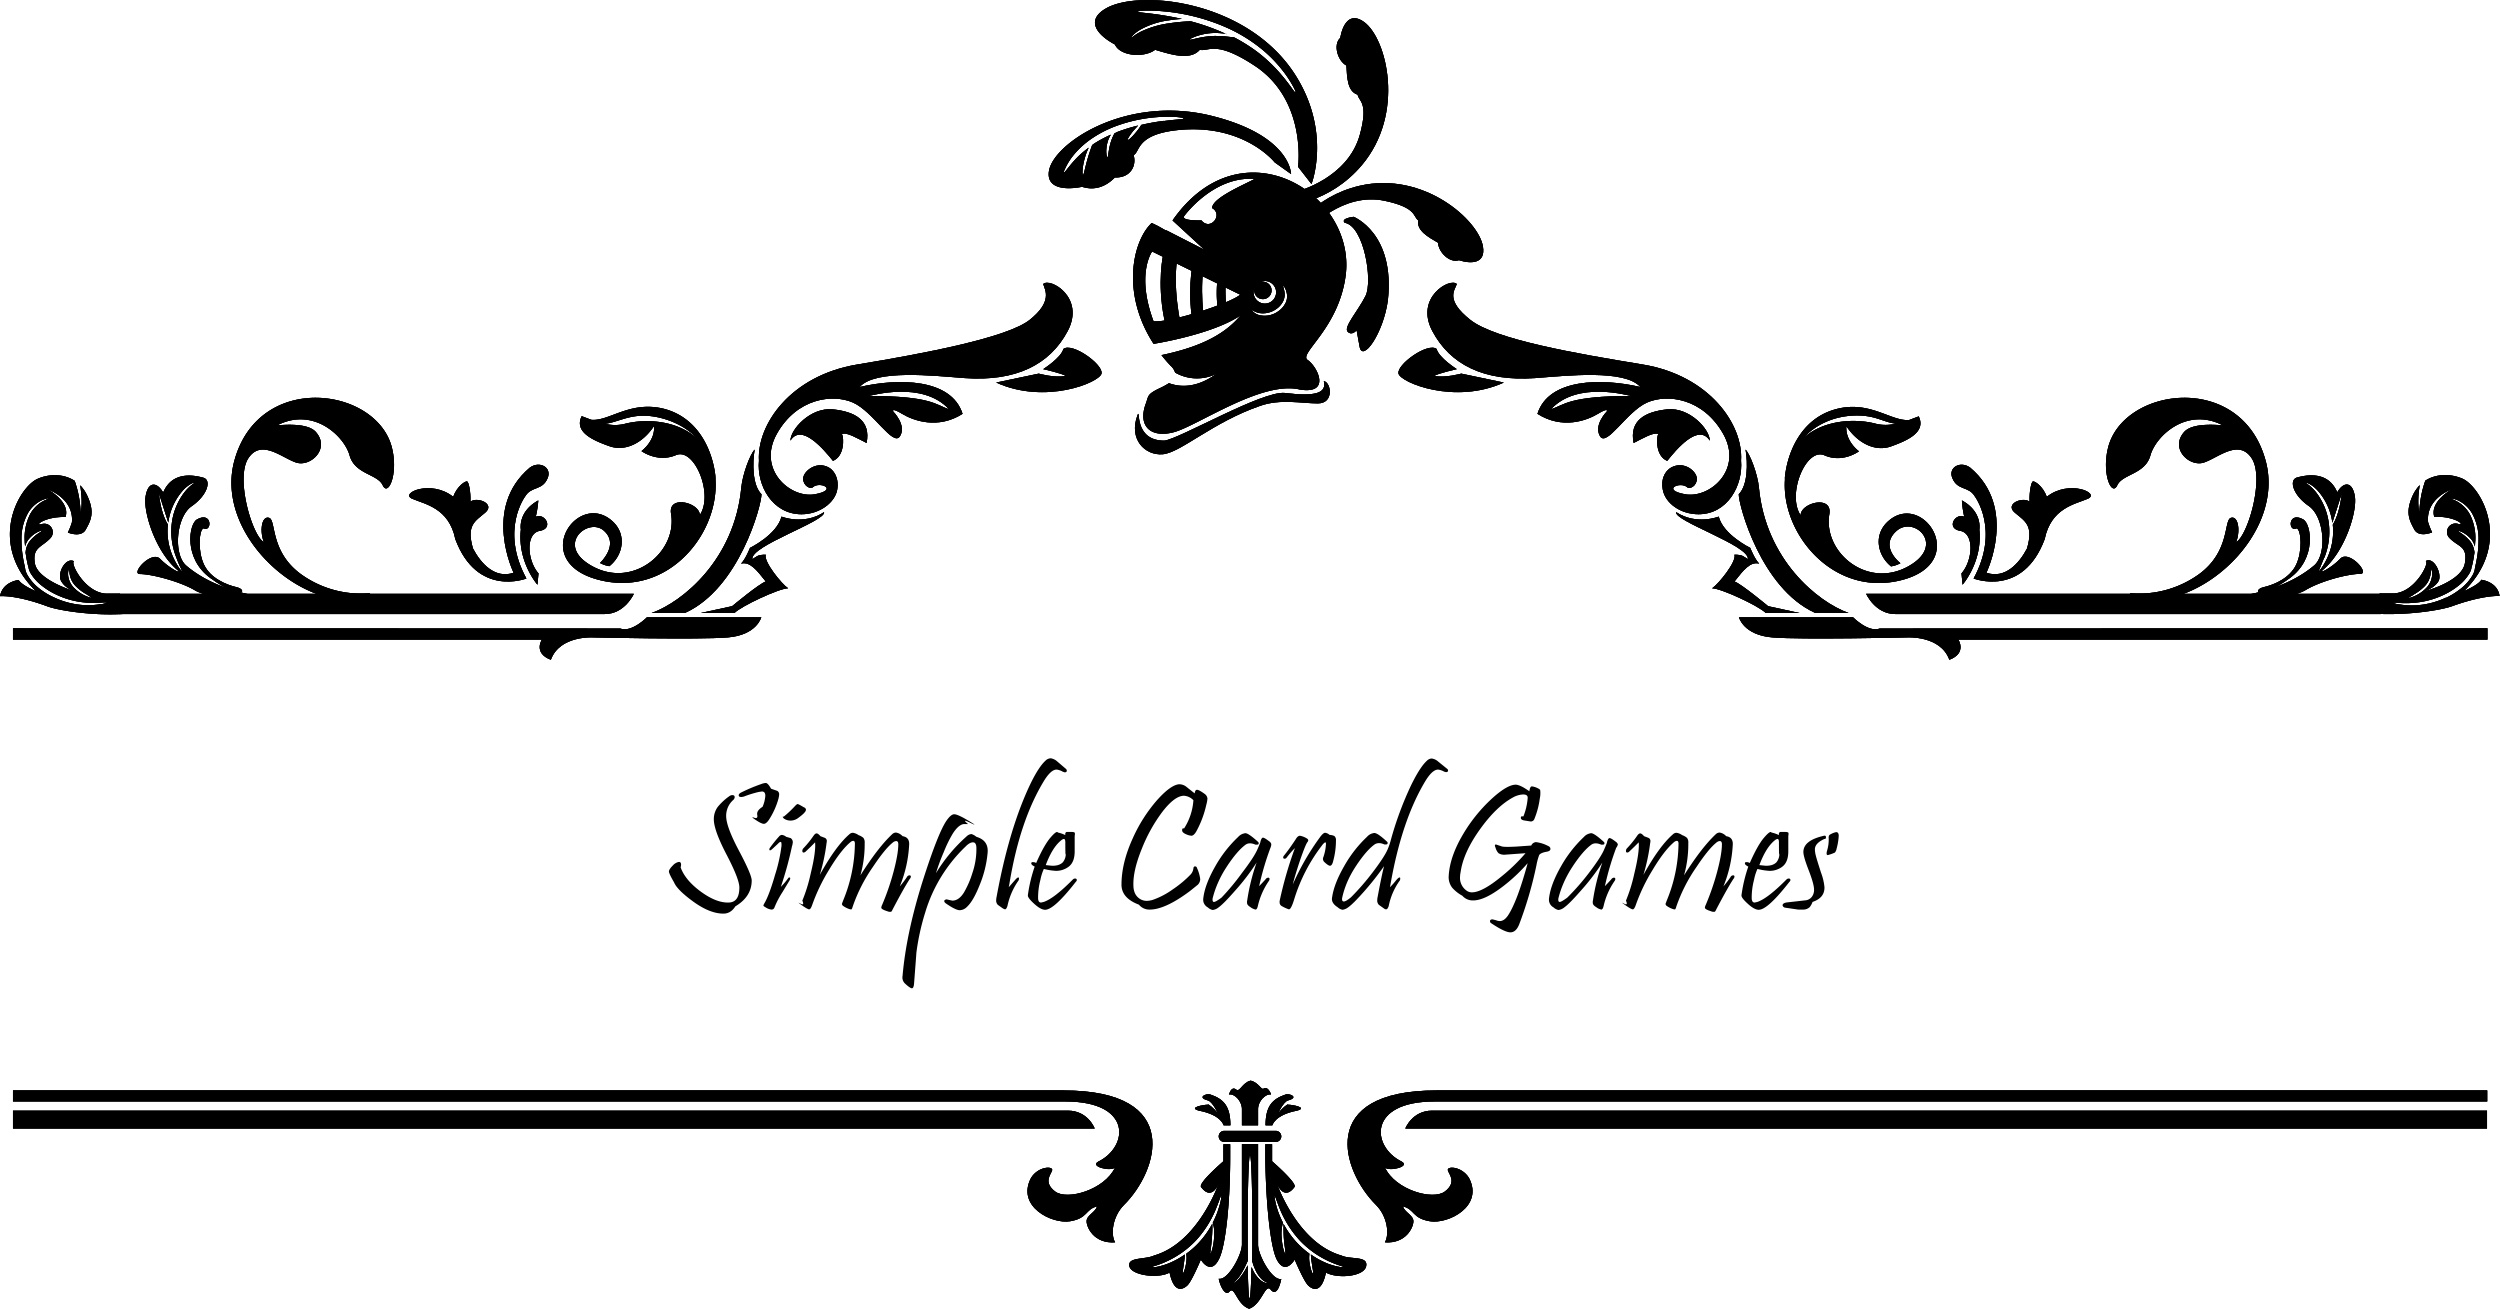 <?xml version="1.0" standalone="no"?>
<?xml-stylesheet type="text/css" href="../css/main.css"?>
<svg id="Layer_1" data-name="Layer 1" xmlns="http://www.w3.org/2000/svg" viewBox="0 0 1175 615.1"><defs></defs><title>deco_frame</title><g id="deco"><path class="cls-2" d="M604.5,538.2v-7.7c0-3.5,3.3-7.2,6.1-6.8-.6-1.9-2.2-3.8-3.4-2.8s-2.3-2.8-6.2-3.7c-3.9.9-5.1,5.6-6.8,4.2s-2.8.5-3.4,2.3c2.8-.5,6.1,3.3,6.1,6.8v7.7Z" transform="translate(-13.2 -9.3)"/><path class="cls-2" d="M611.2,538.2s1.1-4.9,11.6-6.9c5.3-1.4-2.1-2.8-4.2-2.8,0-.7-3.2,2.1-4.2,3.5s2-5,4.2-5.5c5.3-1.4.8-3.4-1.1-2.8-6.3,2.1-9.5,5.5-9.5,14.5Z" transform="translate(-13.2 -9.3)"/><path class="cls-2" d="M613.3,601.3c4,7.7,8.4,0,8.4,0s4.2,10,6.3,12.1,6.3,4,8.4-6c5.3,3,17.9,2,18.9-3s-7.4-3-11.6-5c-21-6-30.5-34.2-30.5-34.2s3.2,9,8.4,2c1.4-1.8-10.5-12.1-10.5-12.1v-8h-3.2v6C608.1,574.2,610.2,595.3,613.3,601.3Zm-1.1-30.1c.3-.1,1,2.6,2.7,6.7a49.5,49.5,0,0,0,9.2,14.4,44.4,44.4,0,0,0,13.9,9.9c4,1.8,6.7,2.4,6.7,2.6s-2.9.1-7.2-1.5a38.2,38.2,0,0,1-8.2-4.4h0a34.6,34.6,0,0,0,.4,3.7c.4,2.9.9,5.2.6,5.3s-1.2-2.2-1.6-5.1a13.4,13.4,0,0,1-.1-3.9v-.4a39.4,39.4,0,0,1-5.8-5.1,41.7,41.7,0,0,1-6.4-9c.1,1.1,0,3.7.2,6.8s1,7.3.7,7.4-1.4-3.1-1.7-7.3a18.7,18.7,0,0,1,.6-7.3,43.6,43.6,0,0,1-2.4-5.6C612.4,574.1,612.1,571.3,612.3,571.2Z" transform="translate(-13.2 -9.3)"/><path class="cls-2" d="M588.3,538.2s-1.1-4.9-11.6-6.9c-5.3-1.4,2.1-2.8,4.2-2.8,0-.7,3.2,2.1,4.2,3.5s-2-5-4.2-5.5c-5.3-1.4-.8-3.4,1.1-2.8,6.3,2.1,9.5,5.5,9.5,14.5Z" transform="translate(-13.2 -9.3)"/><path class="cls-2" d="M591.4,553.1v-6h-3.2v8s-11.9,10.2-10.5,12.1c5.3,7,8.4-2,8.4-2s-9.5,28.1-30.5,34.2c-4.2,2-12.5.6-11.6,5s13.7,6,18.9,3c2.1,10,6.3,8,8.4,6s6.3-12.1,6.3-12.1,4.4,7.7,8.4,0C589.3,595.3,591.4,574.2,591.4,553.1Zm-5.8,25.3a43.8,43.8,0,0,1-2.4,5.6,18.7,18.7,0,0,1,.6,7.3c-.3,4.2-1.5,7.4-1.7,7.3s.4-3.3.7-7.4.2-5.6.2-6.8a41.6,41.6,0,0,1-6.4,9,39.3,39.3,0,0,1-5.8,5.1v.4a13.3,13.3,0,0,1-.1,3.9c-.4,3-1.4,5.2-1.6,5.1s.2-2.4.6-5.3a34.9,34.9,0,0,0,.4-3.7h0a38.2,38.2,0,0,1-8.2,4.4c-4.3,1.6-7.2,1.8-7.2,1.5s2.7-.7,6.7-2.6a44.4,44.4,0,0,0,13.9-9.9,49.5,49.5,0,0,0,9.2-14.4c1.7-4.1,2.5-6.8,2.7-6.7S587.1,574.1,585.6,578.3Z" transform="translate(-13.2 -9.3)"/><path class="cls-2" d="M591,616.4c2.5-3,3.4,6,9.3,8,5.9-2,7.6-12.1,10.1-9s4.2-1,5-5c-4.2,1-10.9-11.1-10.9-16.1V547h-7.6v47.2c0,5-6.7,17.1-10.9,16.1C586.8,614.3,589.2,618.5,591,616.4Zm4.8-7.3a36.3,36.3,0,0,0,2.2-3.7l1.1-2.3.6-1.3v-.2c-.1-4.7-.1-10-.1-15.6,0-18.6.5-33.7,1.1-33.7s1.1,15.1,1.1,33.7c0,5.8,0,11.2-.1,16l.6,1.9c.3.9.7,1.7,1,2.4a15.6,15.6,0,0,0,2.4,3.7,8.1,8.1,0,0,0,2.3,1.8l1,.5c0,.1-.4.1-1.2-.1a7,7,0,0,1-2.7-1.7,14.4,14.4,0,0,1-2.8-3.8l-.9-1.9c-.2,8.9-.5,14.8-.9,14.8s-.7-6.2-.9-15.6l-1,1.9a27.6,27.6,0,0,1-2.5,3.7c-1.6,2-3,2.8-3.1,2.7S594.4,611.1,595.8,609.1Z" transform="translate(-13.2 -9.3)"/><path class="cls-2" d="M586,543.4a2.6,2.6,0,0,1,2.6-2.6h24.2a2.6,2.6,0,0,1,2.6,2.6h0a2.6,2.6,0,0,1-2.6,2.6H588.6a2.6,2.6,0,0,1-2.6-2.6Z" transform="translate(-13.2 -9.3)"/><path class="cls-2" d="M1003.9,220.1c-2.9,12.2,1.9,22.7,4.4,17.3s13.1-5.1,15.6-14.1,17-22.9,34-14.1c-5-.4-14.7-.9-18.2,3.2-6.8,7.8,2.6,16.5,9.3,14.3s16.4-11.3,22.5-2-1.8,36.3-7.3,39.4c2.1-5.6.9-12.5-2.5-11.4s-.3,15.8-15,26.5a48.2,48.2,0,0,1-32.3,8.9c-.2,1.6,2.1,1,1.6,2.6,30.9,6.7,71.9-30.9,61.9-65.4C1066.1,183.5,1010.6,191.4,1003.9,220.1Z" transform="translate(-13.2 -9.3)"/><path class="cls-2" d="M1095.7,253.4c3.8,2.1,6.5,18.3-6.3,27.6-15.4,11.2-17.6,5.5-12.4,4.3s12.4-4.3,15.4-10.6,2.4-16.1.3-17.1C1088.5,259.7,1088.4,249.4,1095.7,253.4Z" transform="translate(-13.2 -9.3)"/><path class="cls-2" d="M1047,293.8c13.3,1.6,42.5-2.8,49.7-7.1s19.6-7.6,25.9-7.7c4.6-.1-5.4-11.4-9.5-7.1s-10.3,7.4-8.2,5.3c10.3-8.5,16.2-27.3,15.1-34.5s-5.3-7.2-8.3-2c-4.3-10.3-14.7-8.1-18.8-7s-2,8.3,5.4,13.4,8.7,22.8,2.5,28c-24.8,20.9-69.9,15.7-77,15.4s5.2,2.9,12,2.4,16.4-6.3,14.7,1.1C1049.9,296.4,1035.6,292.4,1047,293.8Zm58.6-22.3a32.8,32.8,0,0,0,2.2-15.8,30.1,30.1,0,0,0-5.9-14.8,20.1,20.1,0,0,0-3.4-3.5c-.9-.7-1.5-1-1.4-1.1s.7,0,1.8.6a15.6,15.6,0,0,1,3.9,3.3,28.1,28.1,0,0,1,6.6,14.8l4.4-13.7s-.8,9.2-4.2,14.6a29.6,29.6,0,0,1-.4,8.9,30.8,30.8,0,0,1-2.4,7.2c-1.9,3.9-3.7,5.9-3.8,5.8S1104,275.3,1105.5,271.5Z" transform="translate(-13.2 -9.3)"/><path class="cls-2" d="M936.4,252.2c-4.2-2-8.7,5.4-1.9,6.6s5.9,14,.6,20l.5,5.3s9.5-10.8,7.9-25.9c0,0,1.6-8.3-8.2-13.7A45.1,45.1,0,0,0,936.4,252.2Z" transform="translate(-13.2 -9.3)"/><path class="cls-2" d="M930.8,234c2.5,6,7.6,3.7,10.5,8.5,0,0,12,15.7-.5,38.7,0,0,23.1,9.1,33.4-18.5,3-14.7,14.3-16.4,20.3-19s-8.9-9.2-19.3-.9c-1.9-5.2-5.9-7.6-6.6-7.2s-1.7,4.7-1.5,9.5c-3.2-2.5-11.8,1-7,5.1s9,5.8,5.8,16.9c-3.7,7-10.3,14.4-19.1,11.4,0,0,14.9-30.5-7.6-49.4C934.6,225.7,928.7,229,930.8,234Z" transform="translate(-13.2 -9.3)"/><path class="cls-2" d="M876.9,201.4c-18.3,4.4-24.2,22.7-24.9,33.5.1-.7.2-1.4.3-2.1-3.2,26.1,22.1,57.6,54.8,49.1s9.3-43-7-27.1c-6.3,6.2-4.5,15.5,1.9,20.7a13.4,13.4,0,0,0,4.4-1.5s-10.2-7.8-1.8-15.2,23.8,7.2,4.7,17.1-39.3-7.3-36.3-25c1.5-9.1-13.5-5.3-13.5.6-6.6-9.8,2.5-32,11.2-28.2s16.2-1.9,16.2-1.9-6.5-4.7-5.9-11.8c5.2,7.9,13.5,12.2,21,9.5s16.6-6.6,13-14.1l-4.5,1.7C902.1,207.4,892.3,197.7,876.9,201.4Zm18.1,7.1c-10-2.7-25.4-1.9-34.8,7.3,6.1-7,14.9-10.9,24.7-11.2s13.7,3.3,19.3,3.8A19.3,19.3,0,0,1,895,208.5Z" transform="translate(-13.2 -9.3)"/><path class="cls-2" d="M882,297.4c-14.7-5.3-38.9-25.2-42.1-58.9-.6-6.4-4.2-15.8-6.3-17.9,1.1,6.3,1.1,16.8-3.2,21,0,5.3,10.5,44.2,35.8,55.7Z" transform="translate(-13.2 -9.3)"/><path class="cls-2" d="M821,252.1s-10.5,4.2-20-2.1c-1.1,4.2,34.7,15.8,33.7,22.1-2.1-1.1-2.1-2.1-6.3-2.1,1.1,3.2-7.4,13.7-10.5,15.8,4.2,0,22.1,8.4,25.2,11.6h15.8l-14.7-3.2s-12.6-10.5-15.8-11.6c4.2-5.3,7.4-9.5,11.6-8.4-2.1-2.1-4.2-7.4-4.2-7.4S823.1,260.6,821,252.1Z" transform="translate(-13.2 -9.3)"/><path class="cls-2" d="M816.8,216.4c0-5.3-9.5-15.8-20-14.7s-17.9,5.3-15.8,15.8c4.2-2.1,9.5-5.3,11.6-4.2-1.1,2.1-1.1,10.5,4.2,12.6C801,220.6,811.5,208,816.8,216.4Z" transform="translate(-13.2 -9.3)"/><path class="cls-2" d="M720,189.1l-20-4.2s-7.4,2.1-12.6,1.1c1.1-1.1,10.5-3.2,10.5-3.2s-8.4-5.3-9.5-9.5c-4.2-3.2-18.9,7.4-17.9,11.6S696.9,199.6,720,189.1Z" transform="translate(-13.2 -9.3)"/><path class="cls-2" d="M686.4,164.9c8.4,15.8,24.2,23.8,48.4,22.1,14.7-1.1,42.1-4.2,49.4,4.2-17.9-4.2-43.1-4.2-48.4,12.6,11.6,7.4,23.1,3.2,28.4,0s4.2-1.1,4.2-1.1-6.3,6.3-3.2,11.6,12.6-11.6,22.1-15.8,26.3-2.1,35.8,14.7-6.3,30.5-17.9,28.4-2.1-6.3,1.1-3.2c2.1,1.1,5.3-2.1,4.2-5.3s-6.2-6.9-11.6-4.2c-2.1,1.1-5.3,4.2-4.2,10.5s8.2,11.6,16.8,11.6c13.7,0,21-13.7,20-25.2,1.1-16.8-14.7-40-46.3-45.2s-69.3-11.7-81-21-7.4-13.7-6.3-16.8C694.8,139.6,678,149.1,686.4,164.9ZM780,195.4c-29.4,0-31.5,4.2-37.9,6.3C754.7,188,778.9,195.4,780,195.4Z" transform="translate(-13.2 -9.3)"/><path class="cls-2" d="M896.7,304.7c-5.3,2.1-12.6-5.3-12.6-5.3H830.5s2.1,8.4,15.8,9.5,63.1,0,63.1,0,15.8-1.1,20,10.5c8.4-3.2,4.2-9.5,4.2-9.5h248.7v-5.3Z" transform="translate(-13.2 -9.3)"/><path class="cls-2" d="M1132.2,288.4v9.5H904c-9.5,0-13.7-9.5-13.7-9.5Z" transform="translate(-13.2 -9.3)"/><path class="cls-2" d="M1182.2,521.8H688.4c-56.8,0-44.4,38-28.5,53.8,5.6,5.6,6.3,14.1,4.2,17.6,9.9.7,13.4-7,13.4-9.9s-4.2-4.2-4.9-7c5.6,1.4,4.2,5.6,12.7,7s25.4-7,18.3-20.4c-3.5-5.6-10.6-5.6-9.9-3.5s4.2,5.6-1.4,9.9-23.3-.7-28.2-11.3c2.1,2.1,12.3-.5,7.8-2.8-14.1-7-16-28.2,15.5-28.2h494.8Z" transform="translate(-13.2 -9.3)"/><path class="cls-2" d="M673.7,539.7h508.4v-8.4H686.3C676.9,531.3,673.7,539.7,673.7,539.7Z" transform="translate(-13.2 -9.3)"/><path class="cls-2" d="M1179.4,281.8s-.6,2-8.1,5.3c23.1-22.8,7.9-49.2-.9-52.9-5.8-2.4-12.3-2.2-17.3,1a49.1,49.1,0,0,0-2.8,15c-.8-3.6-.6-8.3.2-12.9a18.1,18.1,0,0,0-3.5,5.3c-3.4,7.7-1.3,11.4.9,15.5s8.4,1.4,8.4,1.4a33.7,33.7,0,0,1-1.9-4.8c-1.1-11.3,11.1-15.4,11.1-15.4s-10.4,5.7-8.2,12.9c10-.4,15.1,4.4,11.1,3.3a4,4,0,0,0-4.1,6.5c4.2,4.5,8.8,3.7,7.4,12s-17.3,12.8-20.1,13.6c1.4-.4,5.9-2,7.7-5.2s-2.1-11.6-6-9.4c2,.6-5.1,14.9-15.1,15.2h-6.5l-2.8,9.5c14.7,1,31.3-1.5,36.8-3.5,10.2-3.7,18-4.9,22.3-4.8C1187,282.6,1179.4,281.8,1179.4,281.8Zm-31.9,7a22.8,22.8,0,0,0,5.1-3.8,10.4,10.4,0,0,0,2.9-5.4c.3-1.6.1-2.6.3-2.7s.6,1,.5,2.7a9.7,9.7,0,0,1-2.8,6.1,17.3,17.3,0,0,1-5.5,3.8c-1.6.7-2.6.9-2.7.8S1146.1,289.7,1147.5,288.9Zm15.3,1.4a38.2,38.2,0,0,1-12.8,3.5,36.5,36.5,0,0,1-8.9-.3,9.5,9.5,0,0,1-3.2-.8,16.9,16.9,0,0,1,3.2.1,45.4,45.4,0,0,0,8.7-.3,39.5,39.5,0,0,0,12.3-3.7,34,34,0,0,0,6.4-4,21.4,21.4,0,0,0,5.3-5.9,9.9,9.9,0,0,0,.8-1.8,7.1,7.1,0,0,0,.2-1l.3-1c.3-1.3.6-2.7.8-4l.3-2c0-.3-.1-.8-.2-1.3a9.6,9.6,0,0,0-2.1-4.3,18.9,18.9,0,0,0-3.7-3.3c-1-.7-1.7-1.2-1.7-1.3s.9.1,2.1.7a13.2,13.2,0,0,1,4.1,3.3,9,9,0,0,1,1.7,3.4c.1-.9.1-1.8.2-2.7a24.5,24.5,0,0,0-2.5-12.3,15.5,15.5,0,0,0-5.9-6.1c-1.8-1-2.9-1.3-2.9-1.4s1.2-.1,3.2.8a15.1,15.1,0,0,1,6.6,6.1,24.8,24.8,0,0,1,3,13,47.6,47.6,0,0,1-.7,7.8c-.2,1.3-.5,2.7-.8,4.1l-.2,1a8,8,0,0,1-.2,1.1,11.4,11.4,0,0,1-.9,2.1,22.4,22.4,0,0,1-5.7,6.4A34.3,34.3,0,0,1,1162.8,290.3Z" transform="translate(-13.2 -9.3)"/><path class="cls-2" d="M197.5,220.1c2.9,12.2-1.9,22.7-4.4,17.3s-13.1-5.1-15.6-14.1-17-22.9-34-14.1c5-.4,14.7-.9,18.2,3.2,6.8,7.8-2.6,16.5-9.3,14.3s-16.4-11.3-22.5-2,1.8,36.3,7.3,39.4c-2.1-5.6-.9-12.5,2.5-11.4s.3,15.8,15,26.5a48.2,48.2,0,0,0,32.3,8.9c.2,1.6-2.1,1-1.6,2.6-30.9,6.7-71.9-30.9-61.9-65.4C135.4,183.5,190.8,191.4,197.5,220.1Z" transform="translate(-13.2 -9.3)"/><path class="cls-2" d="M105.8,253.4c-3.8,2.1-6.5,18.3,6.3,27.6,15.4,11.2,17.6,5.5,12.4,4.3s-12.4-4.3-15.4-10.6-2.4-16.1-.3-17.1C112.9,259.7,113.1,249.4,105.8,253.4Z" transform="translate(-13.2 -9.3)"/><path class="cls-2" d="M151.1,294.1c-1.7-7.4,9.5-1.5,14.7-1.1s19.5-2.8,12-2.4-52.2,5.6-77-15.4c-6.2-5.2-4.9-22.9,2.5-28s9.5-12.3,5.4-13.4-14.5-3.3-18.8,7c-3-5.2-7.2-5.3-8.3,2s4.8,26,15.1,34.5c2,2.1-4.1-1.1-8.2-5.3s-14.1,7.1-9.5,7.1c6.2.1,19.4,3.8,25.9,7.7s36.4,8.7,49.7,7.1C165.9,292.4,151.6,296.4,151.1,294.1ZM98.7,277.7c-.2.1-1.9-1.9-3.8-5.8a30.8,30.8,0,0,1-2.4-7.2,29.6,29.6,0,0,1-.4-8.9c-3.5-5.5-4.2-14.6-4.2-14.6l4.4,13.7a28.1,28.1,0,0,1,6.6-14.8,15.5,15.5,0,0,1,3.9-3.3c1.1-.6,1.8-.7,1.8-.6s-.5.4-1.4,1.1a20.1,20.1,0,0,0-3.4,3.5,30.1,30.1,0,0,0-5.9,14.8,32.8,32.8,0,0,0,2.2,15.8C97.5,275.3,98.9,277.6,98.7,277.7Z" transform="translate(-13.2 -9.3)"/><path class="cls-2" d="M265,252.2c4.2-2,8.7,5.4,1.9,6.6s-5.9,14-.6,20l-.5,5.3s-9.5-10.8-7.8-25.9c0,0-1.6-8.3,8.2-13.7A45.1,45.1,0,0,1,265,252.2Z" transform="translate(-13.2 -9.3)"/><path class="cls-2" d="M270.6,234c-2.5,6-7.6,3.7-10.5,8.5,0,0-12,15.7.5,38.7,0,0-23.1,9.1-33.4-18.5-3-14.7-14.3-16.4-20.3-19s8.9-9.2,19.3-.9c1.9-5.2,5.9-7.6,6.6-7.2s1.7,4.7,1.5,9.5c3.2-2.5,11.8,1,7,5.1s-9,5.8-5.8,16.9c3.7,7,10.3,14.4,19.1,11.4,0,0-14.9-30.5,7.6-49.4C266.8,225.7,272.7,229,270.6,234Z" transform="translate(-13.2 -9.3)"/><path class="cls-2" d="M291.1,206.6l-4.5-1.7c-3.7,7.5,5.4,11.4,13,14.1s15.8-1.6,21-9.5c.6,7.1-5.9,11.8-5.9,11.8s7.5,5.6,16.2,1.9,17.8,18.5,11.2,28.2c0-5.9-15.1-9.7-13.5-.6,3,17.6-17.3,34.8-36.3,25s-2.8-23.7,4.7-17.1-1.8,15.2-1.8,15.2a13.4,13.4,0,0,0,4.4,1.5c6.4-5.1,8.2-14.5,1.9-20.7-16.4-15.9-40.2,18.4-7,27.1s57.9-22.9,54.8-49.1c.1.7.2,1.4.3,2.1-.7-10.8-6.6-29.1-24.9-33.5C309.1,197.7,299.4,207.4,291.1,206.6Zm6.2,1.9c5.6-.5,10.9-4.1,19.3-3.8s18.6,4.2,24.7,11.2c-9.4-9.2-24.8-10-34.8-7.3A19.3,19.3,0,0,1,297.3,208.4Z" transform="translate(-13.2 -9.3)"/><path class="cls-2" d="M319.5,297.4c14.7-5.3,38.9-25.2,42.1-58.9.6-6.4,4.2-15.8,6.3-17.9-1.1,6.3-1.1,16.8,3.2,21,0,5.3-10.5,44.2-35.8,55.7Z" transform="translate(-13.2 -9.3)"/><path class="cls-2" d="M380.5,252.1s10.5,4.2,20-2.1c1.1,4.2-34.7,15.8-33.7,22.1,2.1-1.1,2.1-2.1,6.3-2.1-1.1,3.2,7.4,13.7,10.5,15.8-4.2,0-22.1,8.4-25.2,11.6H342.6l14.7-3.2s12.6-10.5,15.8-11.6c-4.2-5.3-7.4-9.5-11.6-8.4,2.1-2.1,4.2-7.4,4.2-7.4S378.4,260.6,380.5,252.1Z" transform="translate(-13.2 -9.3)"/><path class="cls-2" d="M384.7,216.4c0-5.3,9.5-15.8,20-14.7s17.9,5.3,15.8,15.8c-4.2-2.1-9.5-5.3-11.6-4.2,1.1,2.1,1.1,10.5-4.2,12.6C400.4,220.6,389.9,208,384.7,216.4Z" transform="translate(-13.2 -9.3)"/><path class="cls-2" d="M481.4,189.1l20-4.2s7.4,2.1,12.6,1.1c-1.1-1.1-10.5-3.2-10.5-3.2s8.4-5.3,9.5-9.5c4.2-3.2,18.9,7.4,17.9,11.6S504.5,199.6,481.4,189.1Z" transform="translate(-13.2 -9.3)"/><path class="cls-2" d="M503.5,142.8c1.1,3.2,4.2,8.4-6.3,16.8s-49.4,15.8-81,21-47.3,28.4-46.3,45.2c-1.1,11.6,6.3,25.2,20,25.2,8.6,0,15.8-5.6,16.8-11.6s-2.1-9.5-4.2-10.5c-5.3-2.7-10.5,1.1-11.6,4.2s2.1,6.3,4.2,5.3c3.2-3.2,12.6,1.1,1.1,3.2s-27.3-11.6-17.9-28.4,26.3-18.9,35.8-14.7,18.9,21,22.1,15.8-3.2-11.6-3.2-11.6-1.1-2.1,4.2,1.1,16.8,7.4,28.4,0c-5.3-16.8-30.5-16.8-48.4-12.6,7.4-8.4,34.7-5.3,49.4-4.2,24.1,1.7,40-6.3,48.4-22.1S506.7,139.6,503.5,142.8Zm-44.2,58.9c-6.3-2.1-8.4-6.3-37.9-6.3C422.5,195.4,446.7,188,459.3,201.7Z" transform="translate(-13.2 -9.3)"/><path class="cls-2" d="M304.7,304.7c5.3,2.1,12.6-5.3,12.6-5.3H371s-2.1,8.4-15.8,9.5-63.1,0-63.1,0-15.8-1.1-20,10.5c-8.4-3.2-4.2-9.5-4.2-9.5H19.3v-5.3Z" transform="translate(-13.2 -9.3)"/><path class="cls-2" d="M69.2,288.4v9.5H297.4c9.5,0,13.7-9.5,13.7-9.5Z" transform="translate(-13.2 -9.3)"/><path class="cls-2" d="M19.3,521.8H513c56.8,0,44.4,38,28.5,53.8-5.6,5.6-6.3,14.1-4.2,17.6-9.9.7-13.4-7-13.4-9.9s4.2-4.2,4.9-7c-5.6,1.4-4.2,5.6-12.7,7s-25.4-7-18.3-20.4c3.5-5.6,10.6-5.6,9.9-3.5s-4.2,5.6,1.4,9.9,23.2-.7,28.2-11.3c-2.1,2.1-12.3-.5-7.8-2.8,14.1-7,16-28.2-15.5-28.2H19.3Z" transform="translate(-13.2 -9.3)"/><path class="cls-2" d="M527.7,539.7H19.3v-8.4H515.1C524.6,531.3,527.7,539.7,527.7,539.7Z" transform="translate(-13.2 -9.3)"/><path class="cls-2" d="M13.2,289.5c4.3-.2,12.1,1,22.3,4.8,5.4,2,22.1,4.6,36.8,3.5l-2.8-9.5H63.1c-10-.4-17.1-14.6-15.1-15.2-3.9-2.1-8.2,5.7-6,9.4s6.4,4.8,7.7,5.2c-2.7-.8-18.8-5.9-20.1-13.6s3.3-7.5,7.4-12a4,4,0,0,0-4.1-6.5c-4,1.2,1.1-3.6,11.1-3.3,2.3-7.2-8.2-12.9-8.2-12.9S48,243.5,47,254.8a33.7,33.7,0,0,1-1.9,4.8s6.2,2.6,8.4-1.4,4.4-7.8.9-15.5a18.1,18.1,0,0,0-3.5-5.3c.7,4.6,1,9.2.2,12.9a49.1,49.1,0,0,0-2.8-15c-4.9-3.2-11.5-3.5-17.3-1-8.8,3.7-24.1,30.1-.9,52.9-7.5-3.3-8.1-5.3-8.1-5.3S14.5,282.6,13.2,289.5Zm43,.7c0,.1-1.1-.1-2.7-.8a17.3,17.3,0,0,1-5.5-3.8,9.7,9.7,0,0,1-2.8-6.1c-.1-1.8.4-2.8.5-2.7s0,1.1.3,2.7a10.4,10.4,0,0,0,2.9,5.4,22.8,22.8,0,0,0,5.1,3.8C55.4,289.7,56.3,290.1,56.3,290.3Zm-24.4-4.2a22.4,22.4,0,0,1-5.7-6.4,11.5,11.5,0,0,1-.9-2.1,8.3,8.3,0,0,1-.2-1.1l-.2-1c-.3-1.4-.6-2.7-.8-4.1a47.5,47.5,0,0,1-.7-7.8,24.8,24.8,0,0,1,3-13,15.1,15.1,0,0,1,6.6-6.1c2-.9,3.2-.9,3.2-.8s-1.1.4-2.9,1.4a15.5,15.5,0,0,0-5.9,6.1,24.5,24.5,0,0,0-2.5,12.3c0,.9.1,1.8.2,2.7a9,9,0,0,1,1.7-3.4,13.2,13.2,0,0,1,4.1-3.3c1.2-.6,2-.8,2.1-.7s-.6.6-1.7,1.3a18.9,18.9,0,0,0-3.7,3.3,9.6,9.6,0,0,0-2.1,4.3c-.1.5-.1,1-.2,1.3l.3,2c.2,1.3.5,2.6.8,4l.3,1a7.1,7.1,0,0,0,.2,1,9.8,9.8,0,0,0,.8,1.8,21.4,21.4,0,0,0,5.3,5.9,34,34,0,0,0,6.4,4,39.5,39.5,0,0,0,12.3,3.7,45.4,45.4,0,0,0,8.7.3,16.9,16.9,0,0,1,3.2-.1,9.5,9.5,0,0,1-3.2.8,36.5,36.5,0,0,1-8.9.3,38.2,38.2,0,0,1-12.8-3.5A34.2,34.2,0,0,1,31.9,286.1Z" transform="translate(-13.2 -9.3)"/><path class="cls-2" d="M560.1,128.2c-1.2,4.6-3.1,19.8,1.7,36.8l6.6-2.1s-4.6-19.1-1.5-34.3Z" transform="translate(-13.2 -9.3)"/><path class="cls-2" d="M574.4,130.2c-1.1,4-3.3,17.4-.3,32.6l5.2-1.6s-2.7-17.1.3-30.4Z" transform="translate(-13.2 -9.3)"/><path class="cls-2" d="M586.4,134.6a58,58,0,0,0-.2,23.8l3.8-1.1s-2-12.4.2-22.2Z" transform="translate(-13.2 -9.3)"/><path class="cls-2" d="M547.8,204.5c1.6-4.2-2.1,11.9,12.6,11.9,7-.7,46.3-23.7,56.8-22.4,14.4,1.8,19.6,0,18.2-5.6,3.5.7,4.9,10.5-2.8,10.5s-17.5-2.2-27,1.1c-22.4,7.7-37.5,22.1-45.9,22.8S543.6,215.7,547.8,204.5Z" transform="translate(-13.2 -9.3)"/><path class="cls-2" d="M622.7,99.3s23.9-6,29.6-26.6c4.3-15.5-.6-15.8-1-18.9-4.9-1.5-5-8.3-5.3-13.7-4-2.1-6.4-9.7-2.9-13,1.1-6.1,4.4-12.5,11.3-7.4,10.6,7.8,19.4,42.9-1.2,67.3-15.3,18-34.9,18.8-34.9,18.8Z" transform="translate(-13.2 -9.3)"/><path class="cls-2" d="M628.4,117.1s15.7-17.7,35.7-13.4c15.1,3.2,13.2,7.5,15.7,9.2-.9,4.8,4.8,7.9,9.3,10.5.1,4.3,5.4,9.7,9.8,8.2,5.7,1.8,12.6,1.7,11.3-6.4-2-12.5-28-35.5-57.9-28.6-22.1,5.1-31.4,21.5-31.4,21.5Z" transform="translate(-13.2 -9.3)"/><path class="cls-2" d="M564.3,112.9l15,13.8-18-9.2v.2l-3.9-2.2-2.9-1.4c-9,8.5-14.5,33.1.9,56.8,10.2-1.7,30.4-6.2,40.9-13.4-8.3,10.1-21.4,15.4-37.2,18.7q2,2.6,4.4,5.1a6.8,6.8,0,0,1,2,3.1,20.6,20.6,0,0,0,19.6.5c-4.2,3-12.6,8.1-22.5,4.5a34.6,34.6,0,0,1-4.2,2.3c-6.3,3-5.3,3.7-6.7,7.4-3.8,10.3,2.2,16.3,13.3,13.3s41.4-24.4,59.2-20c14.8,2.3,8.1-10.9,3.6-13.9s14.7-14.7,17.9-40C650.4,100.2,596.6,66.6,564.3,112.9Zm42.5,37a4.1,4.1,0,1,0-1.6-7.9,5.3,5.3,0,1,1-2.2,2.2,4.1,4.1,0,0,0,3.8,5.7Zm-29.1-37c-5.8,0-8.9-.5-7.9-2.1,0,0,13.7-18.9,33.1-17.4-4.7,2.6-20,8.9-20,13.7C588.3,110.2,582,118.1,577.8,112.8Zm-22.3,47.5c-8.4-22.4-.7-32.9-.7-32.9l41.4,20.3C591.3,151.9,563.2,161,555.5,160.3Zm62.1-8.9a10.1,10.1,0,0,1-3.5,4.1,10.8,10.8,0,0,1-9.3,1.7,6.2,6.2,0,0,1-2.5-1.5c-.5-.5-.6-.9-.6-.9s1.2,1,3.3,1.5a10.8,10.8,0,0,0,8.2-1.9,9.6,9.6,0,0,0,3.1-3.5,7.4,7.4,0,0,0,.8-3.7c-.2-2.2-.9-3.5-.7-3.6s1.2,1,1.7,3.5A7.7,7.7,0,0,1,617.6,151.4Z" transform="translate(-13.2 -9.3)"/><path class="cls-2" d="M582.5,63.7c-40.3-9.9-74.3,13.1-76.3,26-1.3,8.4,8,8.9,15.6,7.4,5.9,1.9,11.2-.1,15.4-4.4,7.2.3,10.3-5.4,8.8-10.5,3.2-1.6,1-9.8,21.2-11.8,30.7-3,45.1,15.2,45.1,15.2l7.7,5.5S620,73,582.5,63.7Zm-22.3,2.4A106.3,106.3,0,0,0,549.6,68a25,25,0,0,1-2.5,3.5c-1.8,2.2-3.6,3.8-3.9,3.6s1-2.3,2.8-4.5l2.1-2.3a81.2,81.2,0,0,0-9.7,3L537,72l-.2.4a22.6,22.6,0,0,0-1.7,4.3c-1,3.5-1,6.5-1.4,6.5s-1-3.1,0-6.9a13.3,13.3,0,0,1,1.6-3.7,58,58,0,0,0-8,4.3l-.8.6c-.5,1.4-1.3,3.6-2,6-1.3,4.4-1.9,8.1-2.3,8.1s-.4-3.9,1-8.5a26.6,26.6,0,0,1,1.7-4.4,45.8,45.8,0,0,0-5.3,4.5c-4,4.1-5.8,7.2-6.2,7s.1-1,.8-2.5a29.7,29.7,0,0,1,3.9-5.9,40.4,40.4,0,0,1,7.8-7.1,53.4,53.4,0,0,1,11.4-6A71.5,71.5,0,0,1,560,64.2c5.9-.2,9.6.4,9.5.8S565.9,65.4,560.1,66.2Z" transform="translate(-13.2 -9.3)"/><path class="cls-2" d="M622.6,45.5c-22-35.9-73.5-41.4-89.5-32.3-10.3,5.9-3.6,12.9,4.1,17,2.6,5.7,14,6.3,18.9,2.5,7.4,2.2,16.5,5.2,21,0,4.3,1,7.3-4.7,25.8,7.5,24.6,16.2,20.4,47.5,20.4,47.5l6.3,8.1S638.9,72.1,622.6,45.5Zm-.6,7.2c-.2.1-.9-.9-2.2-2.7a91.1,91.1,0,0,0-5.8-7.2A72.6,72.6,0,0,0,604,33.6a78.8,78.8,0,0,0-10.9-6.8h-.8a57.9,57.9,0,0,0-8.3-.6,41.9,41.9,0,0,0-8.2,1.1c-2.1.5-3.4.8-3.5.6s1.1-.8,3.2-1.6a27.9,27.9,0,0,1,8.4-1.5,30.4,30.4,0,0,1,5.9.5h-.3a101.5,101.5,0,0,0-16.7-6,91.3,91.3,0,0,0-10.4,1,44,44,0,0,0-12.8,3.8c-3.1,1.5-4.6,3.1-4.7,2.9s1.2-2,4.3-3.8a37,37,0,0,1,13.1-4.3,63.9,63.9,0,0,1,6.4-.7c-3-.7-5.8-1.2-8.2-1.6-7.8-1.3-12.6-1.4-12.6-1.8s4.9-.9,12.9-.1a93.7,93.7,0,0,1,30.1,8.1,73.6,73.6,0,0,1,14.7,9.1,63,63,0,0,1,10,10,51.9,51.9,0,0,1,5.3,7.9C621.8,51.4,622.3,52.6,622.1,52.7Z" transform="translate(-13.2 -9.3)"/><path class="cls-2" d="M649.4,111.2s19.6,7.7,16.1,39.3c-2.1,15.4-11.9,29.4-13.3,21.7l-1.4-7.7s-2.1,2.8-4.2.7,4.9-9.8,8.4-16.8-.7-32.9-9.8-34.4C643.1,111.9,649.4,111.2,649.4,111.2Z" transform="translate(-13.2 -9.3)"/><path class="cls-1" d="M604.5,538.2v-7.7c0-3.5,3.3-7.2,6.1-6.8-.6-1.9-2.2-3.8-3.4-2.8s-2.3-2.8-6.2-3.7c-3.9.9-5.1,5.6-6.8,4.2s-2.8.5-3.4,2.3c2.8-.5,6.1,3.3,6.1,6.8v7.7Z" transform="translate(-13.2 -9.3)"/><path class="cls-1" d="M611.2,538.2s1.1-4.9,11.6-6.9c5.3-1.4-2.1-2.8-4.2-2.8,0-.7-3.2,2.1-4.2,3.5s2-5,4.2-5.5c5.3-1.4.8-3.4-1.1-2.8-6.3,2.1-9.5,5.5-9.5,14.5Z" transform="translate(-13.2 -9.3)"/><path class="cls-1" d="M613.3,601.3c4,7.7,8.4,0,8.4,0s4.2,10,6.3,12.1,6.3,4,8.4-6c5.3,3,17.9,2,18.9-3s-7.4-3-11.6-5c-21-6-30.5-34.2-30.5-34.2s3.2,9,8.4,2c1.4-1.8-10.5-12.1-10.5-12.1v-8h-3.2v6C608.1,574.2,610.2,595.3,613.3,601.3Zm-1.1-30.1c.3-.1,1,2.6,2.7,6.7a49.5,49.5,0,0,0,9.2,14.4,44.4,44.4,0,0,0,13.9,9.9c4,1.8,6.7,2.4,6.7,2.6s-2.9.1-7.2-1.5a38.2,38.2,0,0,1-8.2-4.4h0a34.6,34.6,0,0,0,.4,3.7c.4,2.9.9,5.2.6,5.3s-1.2-2.2-1.6-5.1a13.4,13.4,0,0,1-.1-3.9v-.4a39.4,39.4,0,0,1-5.8-5.1,41.7,41.7,0,0,1-6.4-9c.1,1.1,0,3.7.2,6.8s1,7.3.7,7.4-1.4-3.1-1.7-7.3a18.7,18.7,0,0,1,.6-7.3,43.6,43.6,0,0,1-2.4-5.6C612.4,574.1,612.1,571.3,612.3,571.2Z" transform="translate(-13.2 -9.3)"/><path class="cls-1" d="M588.3,538.2s-1.1-4.9-11.6-6.9c-5.3-1.4,2.1-2.8,4.2-2.8,0-.7,3.2,2.1,4.2,3.5s-2-5-4.2-5.5c-5.3-1.4-.8-3.4,1.1-2.8,6.3,2.1,9.5,5.5,9.5,14.5Z" transform="translate(-13.2 -9.3)"/><path class="cls-1" d="M591.4,553.1v-6h-3.2v8s-11.9,10.2-10.5,12.1c5.3,7,8.4-2,8.4-2s-9.5,28.1-30.5,34.2c-4.2,2-12.5.6-11.6,5s13.7,6,18.9,3c2.1,10,6.3,8,8.4,6s6.3-12.1,6.3-12.1,4.4,7.7,8.4,0C589.3,595.3,591.4,574.2,591.4,553.1Zm-5.8,25.3a43.8,43.8,0,0,1-2.4,5.6,18.7,18.7,0,0,1,.6,7.3c-.3,4.2-1.5,7.4-1.7,7.3s.4-3.3.7-7.4.2-5.6.2-6.8a41.6,41.6,0,0,1-6.4,9,39.3,39.3,0,0,1-5.8,5.1v.4a13.3,13.3,0,0,1-.1,3.9c-.4,3-1.4,5.2-1.6,5.1s.2-2.4.6-5.3a34.9,34.9,0,0,0,.4-3.7h0a38.2,38.2,0,0,1-8.2,4.4c-4.3,1.6-7.2,1.8-7.2,1.5s2.7-.7,6.7-2.6a44.4,44.4,0,0,0,13.9-9.9,49.5,49.5,0,0,0,9.2-14.4c1.7-4.1,2.5-6.8,2.7-6.7S587.1,574.1,585.6,578.3Z" transform="translate(-13.2 -9.3)"/><path class="cls-1" d="M591,616.4c2.5-3,3.4,6,9.3,8,5.9-2,7.6-12.1,10.1-9s4.2-1,5-5c-4.2,1-10.9-11.1-10.9-16.1V547h-7.6v47.2c0,5-6.7,17.1-10.9,16.1C586.8,614.3,589.2,618.5,591,616.4Zm4.8-7.3a36.3,36.3,0,0,0,2.2-3.7l1.1-2.3.6-1.3v-.2c-.1-4.7-.1-10-.1-15.6,0-18.6.5-33.7,1.1-33.7s1.1,15.1,1.1,33.7c0,5.8,0,11.2-.1,16l.6,1.9c.3.9.7,1.7,1,2.4a15.6,15.6,0,0,0,2.4,3.7,8.1,8.1,0,0,0,2.3,1.8l1,.5c0,.1-.4.1-1.2-.1a7,7,0,0,1-2.7-1.7,14.4,14.4,0,0,1-2.8-3.8l-.9-1.9c-.2,8.9-.5,14.8-.9,14.8s-.7-6.2-.9-15.6l-1,1.9a27.6,27.6,0,0,1-2.5,3.7c-1.6,2-3,2.8-3.1,2.7S594.4,611.1,595.8,609.1Z" transform="translate(-13.2 -9.3)"/><path class="cls-1" d="M586,543.4a2.6,2.6,0,0,1,2.6-2.6h24.2a2.6,2.6,0,0,1,2.6,2.6h0a2.6,2.6,0,0,1-2.6,2.6H588.6a2.6,2.6,0,0,1-2.6-2.6Z" transform="translate(-13.2 -9.3)"/><path class="cls-1" d="M1003.9,220.1c-2.9,12.2,1.9,22.7,4.4,17.3s13.1-5.1,15.6-14.1,17-22.9,34-14.1c-5-.4-14.7-.9-18.2,3.2-6.8,7.8,2.6,16.5,9.3,14.3s16.4-11.3,22.5-2-1.8,36.3-7.3,39.4c2.1-5.6.9-12.5-2.5-11.4s-.3,15.8-15,26.5a48.2,48.2,0,0,1-32.3,8.9c-.2,1.6,2.1,1,1.6,2.6,30.9,6.7,71.9-30.9,61.9-65.4C1066.1,183.5,1010.6,191.4,1003.9,220.1Z" transform="translate(-13.2 -9.3)"/><path class="cls-1" d="M1095.7,253.4c3.8,2.1,6.5,18.3-6.3,27.6-15.4,11.2-17.6,5.5-12.4,4.3s12.4-4.3,15.4-10.6,2.4-16.1.3-17.1C1088.5,259.7,1088.4,249.4,1095.7,253.4Z" transform="translate(-13.2 -9.3)"/><path class="cls-1" d="M1047,293.8c13.3,1.6,42.5-2.8,49.7-7.1s19.6-7.6,25.9-7.7c4.6-.1-5.4-11.4-9.5-7.1s-10.3,7.4-8.2,5.3c10.3-8.5,16.2-27.3,15.1-34.5s-5.3-7.2-8.3-2c-4.3-10.3-14.7-8.1-18.8-7s-2,8.3,5.4,13.4,8.7,22.8,2.5,28c-24.8,20.9-69.9,15.7-77,15.4s5.2,2.9,12,2.4,16.4-6.3,14.7,1.1C1049.9,296.4,1035.6,292.4,1047,293.8Zm58.6-22.3a32.8,32.8,0,0,0,2.2-15.8,30.1,30.1,0,0,0-5.9-14.8,20.1,20.1,0,0,0-3.4-3.5c-.9-.7-1.5-1-1.4-1.1s.7,0,1.8.6a15.6,15.6,0,0,1,3.9,3.3,28.1,28.1,0,0,1,6.6,14.8l4.4-13.7s-.8,9.2-4.2,14.6a29.6,29.6,0,0,1-.4,8.9,30.8,30.8,0,0,1-2.4,7.2c-1.9,3.9-3.7,5.9-3.8,5.8S1104,275.3,1105.5,271.5Z" transform="translate(-13.2 -9.3)"/><path class="cls-1" d="M936.4,252.2c-4.2-2-8.7,5.4-1.9,6.6s5.9,14,.6,20l.5,5.3s9.5-10.8,7.9-25.9c0,0,1.6-8.3-8.2-13.7A45.1,45.1,0,0,0,936.4,252.2Z" transform="translate(-13.2 -9.3)"/><path class="cls-1" d="M930.8,234c2.5,6,7.6,3.7,10.5,8.5,0,0,12,15.7-.5,38.7,0,0,23.1,9.1,33.4-18.5,3-14.7,14.3-16.4,20.3-19s-8.9-9.2-19.3-.9c-1.9-5.2-5.9-7.6-6.6-7.2s-1.7,4.7-1.5,9.5c-3.2-2.5-11.8,1-7,5.1s9,5.8,5.8,16.9c-3.7,7-10.3,14.4-19.1,11.4,0,0,14.9-30.5-7.6-49.4C934.6,225.7,928.7,229,930.8,234Z" transform="translate(-13.2 -9.3)"/><path class="cls-1" d="M876.9,201.4c-18.3,4.4-24.2,22.7-24.9,33.5.1-.7.2-1.4.3-2.1-3.2,26.1,22.1,57.6,54.8,49.1s9.3-43-7-27.1c-6.3,6.2-4.5,15.5,1.9,20.7a13.4,13.4,0,0,0,4.4-1.5s-10.2-7.8-1.8-15.2,23.8,7.2,4.7,17.1-39.3-7.3-36.3-25c1.5-9.1-13.5-5.3-13.5.6-6.6-9.8,2.5-32,11.2-28.2s16.2-1.9,16.2-1.9-6.5-4.7-5.9-11.8c5.2,7.9,13.5,12.2,21,9.5s16.6-6.6,13-14.1l-4.5,1.7C902.1,207.4,892.3,197.7,876.9,201.4Zm18.1,7.1c-10-2.7-25.4-1.9-34.8,7.3,6.1-7,14.9-10.9,24.7-11.2s13.7,3.3,19.3,3.8A19.3,19.3,0,0,1,895,208.5Z" transform="translate(-13.2 -9.3)"/><path class="cls-1" d="M882,297.4c-14.7-5.3-38.9-25.2-42.1-58.9-.6-6.4-4.2-15.8-6.3-17.9,1.1,6.3,1.1,16.8-3.2,21,0,5.3,10.5,44.2,35.8,55.7Z" transform="translate(-13.2 -9.3)"/><path class="cls-1" d="M821,252.1s-10.5,4.2-20-2.1c-1.1,4.2,34.7,15.8,33.7,22.1-2.1-1.1-2.1-2.1-6.3-2.1,1.1,3.2-7.4,13.7-10.5,15.8,4.2,0,22.1,8.4,25.2,11.6h15.8l-14.7-3.2s-12.6-10.5-15.8-11.6c4.2-5.3,7.4-9.5,11.6-8.4-2.1-2.1-4.2-7.4-4.2-7.4S823.1,260.6,821,252.1Z" transform="translate(-13.2 -9.3)"/><path class="cls-1" d="M816.8,216.4c0-5.3-9.5-15.8-20-14.7s-17.9,5.3-15.8,15.8c4.2-2.1,9.5-5.3,11.6-4.2-1.1,2.1-1.1,10.5,4.2,12.6C801,220.6,811.5,208,816.8,216.4Z" transform="translate(-13.2 -9.3)"/><path class="cls-1" d="M720,189.1l-20-4.2s-7.4,2.1-12.6,1.1c1.1-1.1,10.5-3.2,10.5-3.2s-8.4-5.3-9.5-9.5c-4.2-3.2-18.9,7.4-17.9,11.6S696.9,199.6,720,189.1Z" transform="translate(-13.2 -9.3)"/><path class="cls-1" d="M686.4,164.9c8.4,15.8,24.2,23.8,48.4,22.1,14.7-1.1,42.1-4.2,49.4,4.2-17.9-4.2-43.1-4.2-48.4,12.6,11.6,7.4,23.1,3.2,28.4,0s4.2-1.1,4.2-1.1-6.3,6.3-3.2,11.6,12.6-11.6,22.1-15.8,26.3-2.1,35.8,14.7-6.3,30.5-17.9,28.4-2.1-6.3,1.1-3.2c2.1,1.1,5.3-2.1,4.2-5.3s-6.2-6.9-11.6-4.2c-2.1,1.1-5.3,4.2-4.2,10.5s8.2,11.6,16.8,11.6c13.7,0,21-13.7,20-25.2,1.1-16.8-14.7-40-46.3-45.2s-69.3-11.7-81-21-7.4-13.7-6.3-16.8C694.8,139.6,678,149.1,686.4,164.9ZM780,195.4c-29.4,0-31.5,4.2-37.9,6.3C754.7,188,778.9,195.4,780,195.4Z" transform="translate(-13.2 -9.3)"/><path class="cls-1" d="M896.7,304.7c-5.3,2.1-12.6-5.3-12.6-5.3H830.5s2.1,8.4,15.8,9.5,63.1,0,63.1,0,15.8-1.1,20,10.5c8.4-3.2,4.2-9.5,4.2-9.5h248.7v-5.3Z" transform="translate(-13.2 -9.3)"/><path class="cls-1" d="M1132.2,288.4v9.5H904c-9.5,0-13.7-9.5-13.7-9.5Z" transform="translate(-13.2 -9.3)"/><path class="cls-1" d="M1182.2,521.8H688.4c-56.8,0-44.4,38-28.5,53.8,5.6,5.6,6.3,14.1,4.2,17.6,9.9.7,13.4-7,13.4-9.9s-4.2-4.2-4.9-7c5.6,1.4,4.2,5.6,12.7,7s25.4-7,18.3-20.4c-3.5-5.6-10.6-5.6-9.9-3.5s4.2,5.6-1.4,9.9-23.3-.7-28.2-11.3c2.1,2.1,12.3-.5,7.8-2.8-14.1-7-16-28.2,15.5-28.2h494.8Z" transform="translate(-13.2 -9.3)"/><path class="cls-1" d="M673.7,539.7h508.4v-8.4H686.3C676.9,531.3,673.7,539.7,673.7,539.7Z" transform="translate(-13.2 -9.3)"/><path class="cls-1" d="M1179.4,281.8s-.6,2-8.1,5.3c23.1-22.8,7.9-49.2-.9-52.9-5.8-2.4-12.3-2.2-17.3,1a49.1,49.1,0,0,0-2.8,15c-.8-3.6-.6-8.3.2-12.9a18.1,18.1,0,0,0-3.5,5.3c-3.4,7.7-1.3,11.4.9,15.5s8.4,1.4,8.4,1.4a33.7,33.7,0,0,1-1.9-4.8c-1.1-11.3,11.1-15.4,11.1-15.4s-10.4,5.7-8.2,12.9c10-.4,15.1,4.4,11.1,3.3a4,4,0,0,0-4.1,6.5c4.2,4.5,8.8,3.7,7.4,12s-17.3,12.8-20.1,13.6c1.4-.4,5.9-2,7.7-5.2s-2.1-11.6-6-9.4c2,.6-5.1,14.9-15.1,15.2h-6.5l-2.8,9.5c14.7,1,31.3-1.5,36.8-3.5,10.2-3.7,18-4.9,22.3-4.8C1187,282.6,1179.4,281.8,1179.4,281.8Zm-31.9,7a22.8,22.8,0,0,0,5.1-3.8,10.4,10.4,0,0,0,2.9-5.4c.3-1.6.1-2.6.3-2.7s.6,1,.5,2.7a9.7,9.7,0,0,1-2.8,6.1,17.3,17.3,0,0,1-5.5,3.8c-1.6.7-2.6.9-2.7.8S1146.1,289.7,1147.5,288.9Zm15.3,1.4a38.2,38.2,0,0,1-12.8,3.5,36.5,36.5,0,0,1-8.9-.3,9.5,9.5,0,0,1-3.2-.8,16.9,16.9,0,0,1,3.2.1,45.4,45.4,0,0,0,8.7-.3,39.5,39.5,0,0,0,12.3-3.7,34,34,0,0,0,6.4-4,21.4,21.4,0,0,0,5.3-5.9,9.9,9.9,0,0,0,.8-1.8,7.1,7.1,0,0,0,.2-1l.3-1c.3-1.3.6-2.7.8-4l.3-2c0-.3-.1-.8-.2-1.3a9.6,9.6,0,0,0-2.1-4.3,18.9,18.9,0,0,0-3.7-3.3c-1-.7-1.7-1.2-1.7-1.3s.9.1,2.1.7a13.2,13.2,0,0,1,4.1,3.3,9,9,0,0,1,1.7,3.4c.1-.9.1-1.8.2-2.7a24.5,24.5,0,0,0-2.5-12.3,15.5,15.5,0,0,0-5.9-6.1c-1.8-1-2.9-1.3-2.9-1.4s1.2-.1,3.2.8a15.1,15.1,0,0,1,6.6,6.1,24.8,24.8,0,0,1,3,13,47.6,47.6,0,0,1-.7,7.8c-.2,1.3-.5,2.7-.8,4.1l-.2,1a8,8,0,0,1-.2,1.1,11.4,11.4,0,0,1-.9,2.1,22.4,22.4,0,0,1-5.7,6.4A34.3,34.3,0,0,1,1162.8,290.3Z" transform="translate(-13.2 -9.3)"/><path class="cls-1" d="M197.5,220.1c2.9,12.2-1.9,22.7-4.4,17.3s-13.1-5.1-15.6-14.1-17-22.9-34-14.1c5-.4,14.7-.9,18.2,3.2,6.8,7.8-2.6,16.5-9.3,14.3s-16.4-11.3-22.5-2,1.8,36.3,7.3,39.4c-2.1-5.6-.9-12.5,2.5-11.4s.3,15.8,15,26.5a48.2,48.2,0,0,0,32.3,8.9c.2,1.6-2.1,1-1.6,2.6-30.9,6.7-71.9-30.9-61.9-65.4C135.4,183.5,190.8,191.4,197.5,220.1Z" transform="translate(-13.2 -9.3)"/><path class="cls-1" d="M105.8,253.4c-3.8,2.1-6.5,18.3,6.3,27.6,15.4,11.2,17.6,5.5,12.4,4.3s-12.4-4.3-15.4-10.6-2.4-16.1-.3-17.1C112.9,259.7,113.1,249.4,105.8,253.4Z" transform="translate(-13.2 -9.3)"/><path class="cls-1" d="M151.1,294.1c-1.7-7.4,9.5-1.5,14.7-1.1s19.5-2.8,12-2.4-52.2,5.6-77-15.4c-6.2-5.2-4.9-22.9,2.5-28s9.5-12.3,5.4-13.4-14.5-3.3-18.8,7c-3-5.2-7.2-5.3-8.3,2s4.8,26,15.1,34.5c2,2.1-4.1-1.1-8.2-5.3s-14.1,7.1-9.5,7.1c6.2.1,19.4,3.8,25.9,7.7s36.4,8.7,49.7,7.1C165.9,292.4,151.6,296.4,151.1,294.1ZM98.7,277.7c-.2.1-1.9-1.9-3.8-5.8a30.8,30.8,0,0,1-2.4-7.2,29.6,29.6,0,0,1-.4-8.9c-3.5-5.5-4.2-14.6-4.2-14.6l4.4,13.7a28.1,28.1,0,0,1,6.6-14.8,15.5,15.5,0,0,1,3.9-3.3c1.1-.6,1.8-.7,1.8-.6s-.5.4-1.4,1.1a20.1,20.1,0,0,0-3.4,3.5,30.1,30.1,0,0,0-5.9,14.8,32.8,32.8,0,0,0,2.2,15.8C97.5,275.3,98.9,277.6,98.7,277.7Z" transform="translate(-13.2 -9.3)"/><path class="cls-1" d="M265,252.2c4.2-2,8.7,5.4,1.9,6.6s-5.9,14-.6,20l-.5,5.3s-9.5-10.8-7.8-25.9c0,0-1.6-8.3,8.2-13.7A45.1,45.1,0,0,1,265,252.2Z" transform="translate(-13.2 -9.3)"/><path class="cls-1" d="M270.6,234c-2.5,6-7.6,3.7-10.5,8.5,0,0-12,15.7.5,38.7,0,0-23.1,9.1-33.4-18.5-3-14.7-14.3-16.4-20.3-19s8.9-9.2,19.3-.9c1.9-5.2,5.9-7.6,6.6-7.2s1.7,4.7,1.5,9.5c3.2-2.5,11.8,1,7,5.1s-9,5.8-5.8,16.9c3.7,7,10.3,14.4,19.1,11.4,0,0-14.9-30.5,7.6-49.4C266.8,225.7,272.7,229,270.6,234Z" transform="translate(-13.2 -9.3)"/><path class="cls-1" d="M291.1,206.6l-4.5-1.7c-3.7,7.5,5.4,11.4,13,14.1s15.8-1.6,21-9.5c.6,7.1-5.9,11.8-5.9,11.8s7.5,5.6,16.2,1.9,17.8,18.5,11.2,28.2c0-5.9-15.1-9.7-13.5-.6,3,17.6-17.3,34.8-36.3,25s-2.8-23.7,4.7-17.1-1.8,15.2-1.8,15.2a13.4,13.4,0,0,0,4.4,1.5c6.4-5.1,8.2-14.5,1.9-20.7-16.4-15.9-40.2,18.4-7,27.1s57.9-22.9,54.8-49.1c.1.7.2,1.4.3,2.1-.7-10.8-6.6-29.1-24.9-33.5C309.1,197.7,299.4,207.4,291.1,206.6Zm6.2,1.9c5.6-.5,10.9-4.1,19.3-3.8s18.6,4.2,24.7,11.2c-9.4-9.2-24.8-10-34.8-7.3A19.3,19.3,0,0,1,297.3,208.4Z" transform="translate(-13.2 -9.3)"/><path class="cls-1" d="M319.5,297.4c14.7-5.3,38.9-25.2,42.1-58.9.6-6.4,4.2-15.8,6.3-17.9-1.1,6.3-1.1,16.8,3.2,21,0,5.3-10.5,44.2-35.8,55.7Z" transform="translate(-13.2 -9.3)"/><path class="cls-1" d="M380.5,252.1s10.5,4.2,20-2.1c1.1,4.2-34.7,15.8-33.7,22.1,2.1-1.1,2.1-2.1,6.3-2.1-1.1,3.2,7.4,13.7,10.5,15.8-4.2,0-22.1,8.4-25.2,11.6H342.6l14.7-3.2s12.6-10.5,15.8-11.6c-4.2-5.3-7.4-9.5-11.6-8.4,2.1-2.1,4.2-7.4,4.2-7.4S378.4,260.6,380.5,252.1Z" transform="translate(-13.2 -9.3)"/><path class="cls-1" d="M384.7,216.4c0-5.3,9.5-15.8,20-14.7s17.9,5.3,15.8,15.8c-4.2-2.1-9.5-5.3-11.6-4.2,1.1,2.1,1.1,10.5-4.2,12.6C400.4,220.6,389.9,208,384.7,216.4Z" transform="translate(-13.2 -9.3)"/><path class="cls-1" d="M481.4,189.1l20-4.2s7.4,2.1,12.6,1.1c-1.1-1.1-10.5-3.2-10.5-3.2s8.4-5.3,9.5-9.5c4.2-3.2,18.9,7.4,17.9,11.6S504.5,199.6,481.4,189.1Z" transform="translate(-13.2 -9.3)"/><path class="cls-1" d="M503.5,142.8c1.1,3.2,4.2,8.4-6.3,16.8s-49.4,15.8-81,21-47.3,28.4-46.3,45.2c-1.1,11.6,6.3,25.2,20,25.2,8.6,0,15.8-5.6,16.8-11.6s-2.1-9.5-4.2-10.5c-5.3-2.7-10.5,1.1-11.6,4.2s2.1,6.3,4.2,5.3c3.2-3.2,12.6,1.1,1.1,3.2s-27.3-11.6-17.9-28.4,26.3-18.9,35.8-14.7,18.9,21,22.1,15.8-3.2-11.6-3.2-11.6-1.1-2.1,4.2,1.1,16.8,7.4,28.4,0c-5.3-16.8-30.5-16.8-48.4-12.6,7.4-8.4,34.7-5.3,49.4-4.2,24.1,1.7,40-6.3,48.4-22.1S506.7,139.6,503.5,142.8Zm-44.2,58.9c-6.3-2.1-8.4-6.3-37.9-6.3C422.5,195.4,446.7,188,459.3,201.7Z" transform="translate(-13.2 -9.3)"/><path class="cls-1" d="M304.7,304.7c5.3,2.1,12.6-5.3,12.6-5.3H371s-2.1,8.4-15.8,9.5-63.1,0-63.1,0-15.8-1.1-20,10.5c-8.4-3.2-4.2-9.5-4.2-9.5H19.3v-5.3Z" transform="translate(-13.2 -9.3)"/><path class="cls-1" d="M69.2,288.4v9.5H297.4c9.5,0,13.7-9.5,13.7-9.5Z" transform="translate(-13.2 -9.3)"/><path class="cls-1" d="M19.3,521.8H513c56.8,0,44.4,38,28.5,53.8-5.6,5.6-6.3,14.1-4.2,17.6-9.9.7-13.4-7-13.4-9.9s4.2-4.2,4.9-7c-5.6,1.4-4.2,5.6-12.7,7s-25.4-7-18.3-20.4c3.5-5.6,10.6-5.6,9.9-3.5s-4.2,5.6,1.4,9.9,23.2-.7,28.2-11.3c-2.1,2.1-12.3-.5-7.8-2.8,14.1-7,16-28.2-15.5-28.2H19.3Z" transform="translate(-13.2 -9.3)"/><path class="cls-1" d="M527.7,539.7H19.3v-8.4H515.1C524.6,531.3,527.7,539.7,527.7,539.7Z" transform="translate(-13.2 -9.3)"/><path class="cls-1" d="M13.2,289.5c4.3-.2,12.1,1,22.3,4.8,5.4,2,22.1,4.6,36.8,3.5l-2.8-9.5H63.1c-10-.4-17.1-14.6-15.1-15.2-3.9-2.1-8.2,5.7-6,9.4s6.4,4.8,7.7,5.2c-2.7-.8-18.8-5.9-20.1-13.6s3.3-7.5,7.4-12a4,4,0,0,0-4.1-6.5c-4,1.2,1.1-3.6,11.1-3.3,2.3-7.2-8.2-12.9-8.2-12.9S48,243.5,47,254.8a33.7,33.7,0,0,1-1.9,4.8s6.2,2.6,8.4-1.4,4.4-7.8.9-15.5a18.1,18.1,0,0,0-3.5-5.3c.7,4.6,1,9.2.2,12.9a49.1,49.1,0,0,0-2.8-15c-4.9-3.2-11.5-3.5-17.3-1-8.8,3.7-24.1,30.1-.9,52.9-7.5-3.3-8.1-5.3-8.1-5.3S14.5,282.6,13.2,289.5Zm43,.7c0,.1-1.1-.1-2.7-.8a17.3,17.3,0,0,1-5.5-3.8,9.7,9.7,0,0,1-2.8-6.1c-.1-1.8.4-2.8.5-2.7s0,1.1.3,2.7a10.4,10.4,0,0,0,2.9,5.4,22.8,22.8,0,0,0,5.1,3.8C55.4,289.7,56.3,290.1,56.3,290.3Zm-24.4-4.2a22.4,22.4,0,0,1-5.7-6.4,11.5,11.5,0,0,1-.9-2.1,8.3,8.3,0,0,1-.2-1.1l-.2-1c-.3-1.4-.6-2.7-.8-4.1a47.5,47.5,0,0,1-.7-7.8,24.8,24.8,0,0,1,3-13,15.1,15.1,0,0,1,6.6-6.1c2-.9,3.2-.9,3.2-.8s-1.1.4-2.9,1.4a15.5,15.5,0,0,0-5.9,6.1,24.5,24.5,0,0,0-2.5,12.3c0,.9.1,1.8.2,2.7a9,9,0,0,1,1.7-3.4,13.2,13.2,0,0,1,4.1-3.3c1.2-.6,2-.8,2.1-.7s-.6.6-1.7,1.3a18.9,18.9,0,0,0-3.7,3.3,9.6,9.6,0,0,0-2.1,4.3c-.1.5-.1,1-.2,1.3l.3,2c.2,1.3.5,2.6.8,4l.3,1a7.1,7.1,0,0,0,.2,1,9.8,9.8,0,0,0,.8,1.8,21.4,21.4,0,0,0,5.3,5.9,34,34,0,0,0,6.4,4,39.5,39.5,0,0,0,12.3,3.7,45.4,45.4,0,0,0,8.7.3,16.9,16.9,0,0,1,3.2-.1,9.5,9.5,0,0,1-3.2.8,36.5,36.5,0,0,1-8.9.3,38.2,38.2,0,0,1-12.8-3.5A34.2,34.2,0,0,1,31.9,286.1Z" transform="translate(-13.2 -9.3)"/><path class="cls-1" d="M560.1,128.2c-1.2,4.6-3.1,19.8,1.7,36.8l6.6-2.1s-4.6-19.1-1.5-34.3Z" transform="translate(-13.2 -9.3)"/><path class="cls-1" d="M574.4,130.2c-1.1,4-3.3,17.4-.3,32.6l5.2-1.6s-2.7-17.1.3-30.4Z" transform="translate(-13.2 -9.3)"/><path class="cls-1" d="M586.4,134.6a58,58,0,0,0-.2,23.8l3.8-1.1s-2-12.4.2-22.2Z" transform="translate(-13.2 -9.3)"/><path class="cls-1" d="M547.8,204.5c1.6-4.2-2.1,11.9,12.6,11.9,7-.7,46.3-23.7,56.8-22.4,14.4,1.8,19.6,0,18.2-5.6,3.5.7,4.9,10.5-2.8,10.5s-17.5-2.2-27,1.1c-22.4,7.7-37.5,22.1-45.9,22.8S543.6,215.7,547.8,204.5Z" transform="translate(-13.2 -9.3)"/><path class="cls-1" d="M622.7,99.3s23.9-6,29.6-26.6c4.3-15.5-.6-15.8-1-18.9-4.9-1.5-5-8.3-5.3-13.7-4-2.1-6.4-9.7-2.9-13,1.1-6.1,4.4-12.5,11.3-7.4,10.6,7.8,19.4,42.9-1.2,67.3-15.3,18-34.9,18.8-34.9,18.8Z" transform="translate(-13.2 -9.3)"/><path class="cls-1" d="M628.4,117.1s15.7-17.7,35.7-13.4c15.1,3.2,13.2,7.5,15.7,9.2-.9,4.8,4.8,7.9,9.3,10.5.1,4.3,5.4,9.7,9.8,8.2,5.7,1.8,12.6,1.7,11.3-6.4-2-12.5-28-35.5-57.9-28.6-22.1,5.1-31.4,21.5-31.4,21.5Z" transform="translate(-13.2 -9.3)"/><path class="cls-1" d="M564.3,112.9l15,13.8-18-9.2v.2l-3.9-2.2-2.9-1.4c-9,8.5-14.5,33.1.9,56.8,10.2-1.7,30.4-6.2,40.9-13.4-8.3,10.1-21.4,15.4-37.2,18.7q2,2.6,4.4,5.1a6.8,6.8,0,0,1,2,3.1,20.6,20.6,0,0,0,19.6.5c-4.2,3-12.6,8.1-22.5,4.5a34.6,34.6,0,0,1-4.2,2.3c-6.3,3-5.3,3.7-6.7,7.4-3.8,10.3,2.2,16.3,13.3,13.3s41.4-24.4,59.2-20c14.8,2.3,8.1-10.9,3.6-13.9s14.7-14.7,17.9-40C650.4,100.2,596.6,66.6,564.3,112.9Zm42.5,37a4.1,4.1,0,1,0-1.6-7.9,5.3,5.3,0,1,1-2.2,2.2,4.1,4.1,0,0,0,3.8,5.7Zm-29.1-37c-5.8,0-8.9-.5-7.9-2.1,0,0,13.7-18.9,33.1-17.4-4.7,2.6-20,8.9-20,13.7C588.3,110.2,582,118.1,577.8,112.8Zm-22.3,47.5c-8.4-22.4-.7-32.9-.7-32.9l41.4,20.3C591.3,151.9,563.2,161,555.5,160.3Zm62.1-8.9a10.1,10.1,0,0,1-3.5,4.1,10.8,10.8,0,0,1-9.3,1.7,6.2,6.2,0,0,1-2.5-1.5c-.5-.5-.6-.9-.6-.9s1.2,1,3.3,1.5a10.8,10.8,0,0,0,8.2-1.9,9.6,9.6,0,0,0,3.1-3.5,7.4,7.4,0,0,0,.8-3.7c-.2-2.2-.9-3.5-.7-3.6s1.2,1,1.7,3.5A7.7,7.7,0,0,1,617.6,151.4Z" transform="translate(-13.2 -9.3)"/><path class="cls-1" d="M582.5,63.7c-40.3-9.9-74.3,13.1-76.3,26-1.3,8.4,8,8.9,15.6,7.4,5.9,1.9,11.2-.1,15.4-4.4,7.2.3,10.3-5.4,8.8-10.5,3.2-1.6,1-9.8,21.2-11.8,30.7-3,45.1,15.2,45.1,15.2l7.7,5.5S620,73,582.5,63.7Zm-22.3,2.4A106.3,106.3,0,0,0,549.6,68a25,25,0,0,1-2.5,3.5c-1.8,2.2-3.6,3.8-3.9,3.6s1-2.3,2.8-4.5l2.1-2.3a81.2,81.2,0,0,0-9.7,3L537,72l-.2.4a22.6,22.6,0,0,0-1.7,4.3c-1,3.5-1,6.5-1.4,6.5s-1-3.1,0-6.9a13.3,13.3,0,0,1,1.6-3.7,58,58,0,0,0-8,4.3l-.8.6c-.5,1.4-1.3,3.6-2,6-1.3,4.4-1.9,8.1-2.3,8.1s-.4-3.9,1-8.5a26.6,26.6,0,0,1,1.7-4.4,45.8,45.8,0,0,0-5.3,4.5c-4,4.1-5.8,7.2-6.2,7s.1-1,.8-2.5a29.7,29.7,0,0,1,3.9-5.9,40.4,40.4,0,0,1,7.8-7.1,53.4,53.4,0,0,1,11.4-6A71.5,71.5,0,0,1,560,64.2c5.9-.2,9.6.4,9.5.8S565.9,65.4,560.1,66.2Z" transform="translate(-13.2 -9.3)"/><path class="cls-1" d="M622.6,45.5c-22-35.9-73.5-41.4-89.5-32.3-10.3,5.9-3.6,12.9,4.1,17,2.6,5.7,14,6.3,18.9,2.5,7.4,2.2,16.5,5.2,21,0,4.3,1,7.3-4.7,25.8,7.5,24.6,16.2,20.4,47.5,20.4,47.5l6.3,8.1S638.9,72.1,622.6,45.5Zm-.6,7.2c-.2.1-.9-.9-2.2-2.7a91.1,91.1,0,0,0-5.8-7.2A72.6,72.6,0,0,0,604,33.6a78.8,78.8,0,0,0-10.9-6.8h-.8a57.9,57.9,0,0,0-8.3-.6,41.9,41.9,0,0,0-8.2,1.1c-2.1.5-3.4.8-3.5.6s1.1-.8,3.2-1.6a27.9,27.9,0,0,1,8.4-1.5,30.4,30.4,0,0,1,5.9.5h-.3a101.5,101.5,0,0,0-16.7-6,91.3,91.3,0,0,0-10.4,1,44,44,0,0,0-12.8,3.8c-3.1,1.5-4.6,3.1-4.7,2.9s1.2-2,4.3-3.8a37,37,0,0,1,13.1-4.3,63.9,63.9,0,0,1,6.4-.7c-3-.7-5.8-1.2-8.2-1.6-7.8-1.3-12.6-1.4-12.6-1.8s4.9-.9,12.9-.1a93.7,93.7,0,0,1,30.1,8.1,73.6,73.6,0,0,1,14.7,9.1,63,63,0,0,1,10,10,51.9,51.9,0,0,1,5.3,7.9C621.8,51.4,622.3,52.6,622.1,52.7Z" transform="translate(-13.2 -9.3)"/><path class="cls-1" d="M649.4,111.2s19.6,7.7,16.1,39.3c-2.1,15.4-11.9,29.4-13.3,21.7l-1.4-7.7s-2.1,2.8-4.2.7,4.9-9.8,8.4-16.8-.7-32.9-9.8-34.4C643.1,111.9,649.4,111.2,649.4,111.2Z" transform="translate(-13.2 -9.3)"/><path class="cls-1" d="M604.5,538.2v-7.7c0-3.5,3.3-7.2,6.1-6.8-.6-1.9-2.2-3.8-3.4-2.8s-2.3-2.8-6.2-3.7c-3.9.9-5.1,5.6-6.8,4.2s-2.8.5-3.4,2.3c2.8-.5,6.1,3.3,6.1,6.8v7.7Z" transform="translate(-13.2 -9.3)"/><path class="cls-1" d="M611.2,538.2s1.1-4.9,11.6-6.9c5.3-1.4-2.1-2.8-4.2-2.8,0-.7-3.2,2.1-4.2,3.5s2-5,4.2-5.5c5.3-1.4.8-3.4-1.1-2.8-6.3,2.1-9.5,5.5-9.5,14.5Z" transform="translate(-13.2 -9.3)"/><path class="cls-1" d="M613.3,601.3c4,7.7,8.4,0,8.4,0s4.2,10,6.3,12.1,6.3,4,8.4-6c5.3,3,17.9,2,18.9-3s-7.4-3-11.6-5c-21-6-30.5-34.2-30.5-34.2s3.2,9,8.4,2c1.4-1.8-10.5-12.1-10.5-12.1v-8h-3.2v6C608.1,574.2,610.2,595.3,613.3,601.3Zm-1.1-30.1c.3-.1,1,2.6,2.7,6.7a49.5,49.5,0,0,0,9.2,14.4,44.4,44.4,0,0,0,13.9,9.9c4,1.8,6.7,2.4,6.7,2.6s-2.9.1-7.2-1.5a38.2,38.2,0,0,1-8.2-4.4h0a34.6,34.6,0,0,0,.4,3.7c.4,2.9.9,5.2.6,5.3s-1.2-2.2-1.6-5.1a13.4,13.4,0,0,1-.1-3.9v-.4a39.4,39.4,0,0,1-5.8-5.1,41.7,41.7,0,0,1-6.4-9c.1,1.1,0,3.7.2,6.8s1,7.3.7,7.4-1.4-3.1-1.7-7.3a18.7,18.7,0,0,1,.6-7.3,43.6,43.6,0,0,1-2.4-5.6C612.4,574.1,612.1,571.3,612.3,571.2Z" transform="translate(-13.2 -9.3)"/><path class="cls-1" d="M588.3,538.2s-1.1-4.9-11.6-6.9c-5.3-1.4,2.1-2.8,4.2-2.8,0-.7,3.2,2.1,4.2,3.5s-2-5-4.2-5.5c-5.3-1.4-.8-3.4,1.1-2.8,6.3,2.1,9.5,5.5,9.5,14.5Z" transform="translate(-13.2 -9.3)"/><path class="cls-1" d="M591.4,553.1v-6h-3.2v8s-11.9,10.2-10.5,12.1c5.3,7,8.4-2,8.4-2s-9.5,28.1-30.5,34.2c-4.2,2-12.5.6-11.6,5s13.7,6,18.9,3c2.1,10,6.3,8,8.4,6s6.3-12.1,6.3-12.1,4.4,7.7,8.4,0C589.3,595.3,591.4,574.2,591.4,553.1Zm-5.8,25.3a43.8,43.8,0,0,1-2.4,5.6,18.7,18.7,0,0,1,.6,7.3c-.3,4.2-1.5,7.4-1.7,7.3s.4-3.3.7-7.4.2-5.6.2-6.8a41.6,41.6,0,0,1-6.4,9,39.3,39.3,0,0,1-5.8,5.1v.4a13.3,13.3,0,0,1-.1,3.9c-.4,3-1.4,5.2-1.6,5.1s.2-2.4.6-5.3a34.9,34.9,0,0,0,.4-3.7h0a38.2,38.2,0,0,1-8.2,4.4c-4.3,1.6-7.2,1.8-7.2,1.5s2.7-.7,6.7-2.6a44.4,44.4,0,0,0,13.9-9.9,49.5,49.5,0,0,0,9.2-14.4c1.7-4.1,2.5-6.8,2.7-6.7S587.1,574.1,585.6,578.3Z" transform="translate(-13.2 -9.3)"/><path class="cls-1" d="M591,616.4c2.5-3,3.4,6,9.3,8,5.9-2,7.6-12.1,10.1-9s4.2-1,5-5c-4.2,1-10.9-11.1-10.9-16.1V547h-7.6v47.2c0,5-6.7,17.1-10.9,16.1C586.8,614.3,589.2,618.5,591,616.4Zm4.8-7.3a36.3,36.3,0,0,0,2.2-3.7l1.1-2.3.6-1.3v-.2c-.1-4.7-.1-10-.1-15.6,0-18.6.5-33.7,1.1-33.7s1.1,15.1,1.1,33.7c0,5.8,0,11.2-.1,16l.6,1.9c.3.9.7,1.7,1,2.4a15.6,15.6,0,0,0,2.4,3.7,8.1,8.1,0,0,0,2.3,1.8l1,.5c0,.1-.4.1-1.2-.1a7,7,0,0,1-2.7-1.7,14.4,14.4,0,0,1-2.8-3.8l-.9-1.9c-.2,8.9-.5,14.8-.9,14.8s-.7-6.2-.9-15.6l-1,1.9a27.6,27.6,0,0,1-2.5,3.7c-1.6,2-3,2.8-3.1,2.7S594.4,611.1,595.8,609.1Z" transform="translate(-13.2 -9.3)"/><path class="cls-1" d="M586,543.4a2.6,2.6,0,0,1,2.6-2.6h24.2a2.6,2.6,0,0,1,2.6,2.6h0a2.6,2.6,0,0,1-2.6,2.6H588.6a2.6,2.6,0,0,1-2.6-2.6Z" transform="translate(-13.2 -9.3)"/><path class="cls-1" d="M1003.9,220.1c-2.9,12.2,1.9,22.7,4.4,17.3s13.1-5.1,15.6-14.1,17-22.9,34-14.1c-5-.4-14.7-.9-18.2,3.2-6.8,7.8,2.6,16.5,9.3,14.3s16.4-11.3,22.5-2-1.8,36.3-7.3,39.4c2.1-5.6.9-12.5-2.5-11.4s-.3,15.8-15,26.5a48.2,48.2,0,0,1-32.3,8.9c-.2,1.6,2.1,1,1.6,2.6,30.9,6.7,71.9-30.9,61.9-65.4C1066.1,183.5,1010.6,191.4,1003.9,220.1Z" transform="translate(-13.2 -9.3)"/><path class="cls-1" d="M1095.7,253.4c3.8,2.1,6.5,18.3-6.3,27.6-15.4,11.2-17.6,5.5-12.4,4.3s12.4-4.3,15.4-10.6,2.4-16.1.3-17.1C1088.5,259.7,1088.4,249.4,1095.7,253.4Z" transform="translate(-13.2 -9.3)"/><path class="cls-1" d="M1047,293.8c13.3,1.6,42.5-2.8,49.7-7.1s19.6-7.6,25.9-7.7c4.6-.1-5.4-11.4-9.5-7.1s-10.3,7.4-8.2,5.3c10.3-8.5,16.2-27.3,15.1-34.5s-5.3-7.2-8.3-2c-4.3-10.3-14.7-8.1-18.8-7s-2,8.3,5.4,13.4,8.7,22.8,2.5,28c-24.8,20.9-69.9,15.7-77,15.4s5.2,2.9,12,2.4,16.4-6.3,14.7,1.1C1049.9,296.4,1035.6,292.4,1047,293.8Zm58.6-22.3a32.8,32.8,0,0,0,2.2-15.8,30.1,30.1,0,0,0-5.9-14.8,20.1,20.1,0,0,0-3.4-3.5c-.9-.7-1.5-1-1.4-1.1s.7,0,1.8.6a15.6,15.6,0,0,1,3.9,3.3,28.1,28.1,0,0,1,6.6,14.8l4.4-13.7s-.8,9.2-4.2,14.6a29.6,29.6,0,0,1-.4,8.9,30.8,30.8,0,0,1-2.4,7.2c-1.9,3.9-3.7,5.9-3.8,5.8S1104,275.3,1105.5,271.5Z" transform="translate(-13.2 -9.3)"/><path class="cls-1" d="M936.4,252.2c-4.2-2-8.7,5.4-1.9,6.6s5.9,14,.6,20l.5,5.3s9.5-10.8,7.9-25.9c0,0,1.6-8.3-8.2-13.7A45.1,45.1,0,0,0,936.4,252.2Z" transform="translate(-13.2 -9.3)"/><path class="cls-1" d="M930.8,234c2.5,6,7.6,3.7,10.5,8.5,0,0,12,15.7-.5,38.7,0,0,23.1,9.1,33.4-18.5,3-14.7,14.3-16.4,20.3-19s-8.9-9.2-19.3-.9c-1.9-5.2-5.9-7.6-6.6-7.2s-1.7,4.7-1.5,9.5c-3.2-2.5-11.8,1-7,5.1s9,5.8,5.8,16.9c-3.7,7-10.3,14.4-19.1,11.4,0,0,14.9-30.5-7.6-49.4C934.6,225.7,928.7,229,930.8,234Z" transform="translate(-13.2 -9.3)"/><path class="cls-1" d="M876.9,201.4c-18.3,4.4-24.2,22.7-24.9,33.5.1-.7.2-1.4.3-2.1-3.2,26.1,22.1,57.6,54.8,49.1s9.3-43-7-27.1c-6.3,6.2-4.5,15.5,1.9,20.7a13.4,13.4,0,0,0,4.4-1.5s-10.2-7.8-1.8-15.2,23.8,7.2,4.7,17.1-39.3-7.3-36.3-25c1.5-9.1-13.5-5.3-13.5.6-6.6-9.8,2.5-32,11.2-28.2s16.2-1.9,16.2-1.9-6.5-4.7-5.9-11.8c5.2,7.9,13.5,12.2,21,9.5s16.6-6.6,13-14.1l-4.5,1.7C902.1,207.4,892.3,197.7,876.9,201.4Zm18.1,7.1c-10-2.7-25.4-1.9-34.8,7.3,6.1-7,14.9-10.9,24.7-11.2s13.7,3.3,19.3,3.8A19.3,19.3,0,0,1,895,208.5Z" transform="translate(-13.2 -9.3)"/><path class="cls-1" d="M882,297.4c-14.7-5.3-38.9-25.2-42.1-58.9-.6-6.4-4.2-15.8-6.3-17.9,1.1,6.3,1.1,16.8-3.2,21,0,5.3,10.5,44.2,35.8,55.7Z" transform="translate(-13.2 -9.3)"/><path class="cls-1" d="M821,252.1s-10.5,4.2-20-2.1c-1.1,4.2,34.7,15.8,33.7,22.1-2.1-1.1-2.1-2.1-6.3-2.1,1.1,3.2-7.4,13.7-10.5,15.8,4.2,0,22.1,8.4,25.2,11.6h15.8l-14.7-3.2s-12.6-10.5-15.8-11.6c4.2-5.3,7.4-9.5,11.6-8.4-2.1-2.1-4.2-7.4-4.2-7.4S823.1,260.6,821,252.1Z" transform="translate(-13.2 -9.3)"/><path class="cls-1" d="M816.8,216.4c0-5.3-9.5-15.8-20-14.7s-17.9,5.3-15.8,15.8c4.2-2.1,9.5-5.3,11.6-4.2-1.1,2.1-1.1,10.5,4.2,12.6C801,220.6,811.5,208,816.8,216.4Z" transform="translate(-13.2 -9.3)"/><path class="cls-1" d="M720,189.1l-20-4.2s-7.4,2.1-12.6,1.1c1.1-1.1,10.5-3.2,10.5-3.2s-8.4-5.3-9.5-9.5c-4.2-3.2-18.9,7.4-17.9,11.6S696.9,199.6,720,189.1Z" transform="translate(-13.2 -9.3)"/><path class="cls-1" d="M686.4,164.9c8.4,15.8,24.2,23.8,48.4,22.1,14.7-1.1,42.1-4.2,49.4,4.2-17.9-4.2-43.1-4.2-48.4,12.6,11.6,7.4,23.1,3.2,28.4,0s4.2-1.1,4.2-1.1-6.3,6.3-3.2,11.6,12.6-11.6,22.1-15.8,26.3-2.1,35.8,14.7-6.3,30.5-17.9,28.4-2.1-6.3,1.1-3.2c2.1,1.1,5.3-2.1,4.2-5.3s-6.2-6.9-11.6-4.2c-2.1,1.1-5.3,4.2-4.2,10.5s8.2,11.6,16.8,11.6c13.7,0,21-13.7,20-25.2,1.1-16.8-14.7-40-46.3-45.2s-69.3-11.7-81-21-7.4-13.7-6.3-16.8C694.8,139.6,678,149.1,686.4,164.9ZM780,195.4c-29.4,0-31.5,4.2-37.9,6.3C754.7,188,778.9,195.4,780,195.4Z" transform="translate(-13.2 -9.3)"/><path class="cls-1" d="M896.7,304.7c-5.3,2.1-12.6-5.3-12.6-5.3H830.5s2.1,8.4,15.8,9.5,63.1,0,63.1,0,15.8-1.1,20,10.5c8.4-3.2,4.2-9.5,4.2-9.5h248.7v-5.3Z" transform="translate(-13.2 -9.3)"/><path class="cls-1" d="M1132.2,288.4v9.5H904c-9.5,0-13.7-9.5-13.7-9.5Z" transform="translate(-13.2 -9.3)"/><path class="cls-1" d="M1182.2,521.8H688.4c-56.8,0-44.4,38-28.5,53.8,5.6,5.6,6.3,14.1,4.2,17.6,9.9.7,13.4-7,13.4-9.9s-4.2-4.2-4.9-7c5.6,1.4,4.2,5.6,12.7,7s25.4-7,18.3-20.4c-3.5-5.6-10.6-5.6-9.9-3.5s4.2,5.6-1.4,9.9-23.3-.7-28.2-11.3c2.1,2.1,12.3-.5,7.8-2.8-14.1-7-16-28.2,15.5-28.2h494.8Z" transform="translate(-13.2 -9.3)"/><path class="cls-1" d="M673.7,539.7h508.4v-8.4H686.3C676.9,531.3,673.7,539.7,673.7,539.7Z" transform="translate(-13.2 -9.3)"/><path class="cls-1" d="M1179.4,281.8s-.6,2-8.1,5.3c23.1-22.8,7.9-49.2-.9-52.9-5.8-2.4-12.3-2.2-17.3,1a49.1,49.1,0,0,0-2.8,15c-.8-3.6-.6-8.3.2-12.9a18.1,18.1,0,0,0-3.5,5.3c-3.4,7.7-1.3,11.4.9,15.5s8.4,1.4,8.4,1.4a33.7,33.7,0,0,1-1.9-4.8c-1.1-11.3,11.1-15.4,11.1-15.4s-10.4,5.7-8.2,12.9c10-.4,15.1,4.4,11.1,3.3a4,4,0,0,0-4.1,6.5c4.2,4.5,8.8,3.7,7.4,12s-17.3,12.8-20.1,13.6c1.4-.4,5.9-2,7.7-5.2s-2.1-11.6-6-9.4c2,.6-5.1,14.9-15.1,15.2h-6.5l-2.8,9.5c14.7,1,31.3-1.5,36.8-3.5,10.2-3.7,18-4.9,22.3-4.8C1187,282.6,1179.4,281.8,1179.4,281.8Zm-31.9,7a22.8,22.8,0,0,0,5.1-3.8,10.4,10.4,0,0,0,2.9-5.4c.3-1.6.1-2.6.3-2.7s.6,1,.5,2.7a9.7,9.7,0,0,1-2.8,6.1,17.3,17.3,0,0,1-5.5,3.8c-1.6.7-2.6.9-2.7.8S1146.1,289.7,1147.5,288.9Zm15.3,1.4a38.2,38.2,0,0,1-12.8,3.5,36.5,36.5,0,0,1-8.9-.3,9.5,9.5,0,0,1-3.2-.8,16.9,16.9,0,0,1,3.2.1,45.4,45.4,0,0,0,8.7-.3,39.5,39.5,0,0,0,12.3-3.7,34,34,0,0,0,6.4-4,21.4,21.4,0,0,0,5.3-5.9,9.9,9.9,0,0,0,.8-1.8,7.1,7.1,0,0,0,.2-1l.3-1c.3-1.3.6-2.7.8-4l.3-2c0-.3-.1-.8-.2-1.3a9.6,9.6,0,0,0-2.1-4.3,18.9,18.9,0,0,0-3.7-3.3c-1-.7-1.7-1.2-1.7-1.3s.9.1,2.1.7a13.2,13.2,0,0,1,4.1,3.3,9,9,0,0,1,1.7,3.4c.1-.9.1-1.8.2-2.7a24.5,24.5,0,0,0-2.5-12.3,15.5,15.5,0,0,0-5.9-6.1c-1.8-1-2.9-1.3-2.9-1.4s1.2-.1,3.2.8a15.1,15.1,0,0,1,6.6,6.1,24.8,24.8,0,0,1,3,13,47.6,47.6,0,0,1-.7,7.8c-.2,1.3-.5,2.7-.8,4.1l-.2,1a8,8,0,0,1-.2,1.1,11.4,11.4,0,0,1-.9,2.1,22.4,22.4,0,0,1-5.7,6.4A34.3,34.3,0,0,1,1162.8,290.3Z" transform="translate(-13.2 -9.3)"/><path class="cls-1" d="M197.5,220.1c2.9,12.2-1.9,22.7-4.4,17.3s-13.1-5.1-15.6-14.1-17-22.9-34-14.1c5-.4,14.7-.9,18.2,3.2,6.8,7.8-2.6,16.5-9.3,14.3s-16.4-11.3-22.5-2,1.8,36.3,7.3,39.4c-2.1-5.6-.9-12.5,2.5-11.4s.3,15.8,15,26.5a48.2,48.2,0,0,0,32.3,8.9c.2,1.6-2.1,1-1.6,2.6-30.9,6.7-71.9-30.9-61.9-65.4C135.4,183.5,190.8,191.4,197.5,220.1Z" transform="translate(-13.2 -9.3)"/><path class="cls-1" d="M105.8,253.4c-3.8,2.1-6.5,18.3,6.3,27.6,15.4,11.2,17.6,5.5,12.4,4.3s-12.4-4.3-15.4-10.6-2.4-16.1-.3-17.1C112.9,259.7,113.1,249.4,105.8,253.4Z" transform="translate(-13.2 -9.3)"/><path class="cls-1" d="M151.1,294.1c-1.7-7.4,9.5-1.5,14.7-1.1s19.5-2.8,12-2.4-52.2,5.6-77-15.4c-6.2-5.2-4.9-22.9,2.5-28s9.5-12.3,5.4-13.4-14.5-3.3-18.8,7c-3-5.2-7.2-5.3-8.3,2s4.8,26,15.1,34.5c2,2.1-4.1-1.1-8.2-5.3s-14.1,7.1-9.5,7.1c6.2.1,19.4,3.8,25.9,7.7s36.4,8.7,49.7,7.1C165.9,292.4,151.6,296.4,151.1,294.1ZM98.7,277.7c-.2.1-1.9-1.9-3.8-5.8a30.8,30.8,0,0,1-2.4-7.2,29.6,29.6,0,0,1-.4-8.9c-3.5-5.5-4.2-14.6-4.2-14.6l4.4,13.7a28.1,28.1,0,0,1,6.6-14.8,15.5,15.5,0,0,1,3.9-3.3c1.1-.6,1.8-.7,1.8-.6s-.5.4-1.4,1.1a20.1,20.1,0,0,0-3.4,3.5,30.1,30.1,0,0,0-5.9,14.8,32.8,32.8,0,0,0,2.2,15.8C97.5,275.3,98.9,277.6,98.7,277.7Z" transform="translate(-13.2 -9.3)"/><path class="cls-1" d="M265,252.2c4.2-2,8.7,5.4,1.9,6.6s-5.9,14-.6,20l-.5,5.3s-9.5-10.8-7.8-25.9c0,0-1.6-8.3,8.2-13.7A45.1,45.1,0,0,1,265,252.2Z" transform="translate(-13.2 -9.3)"/><path class="cls-1" d="M270.6,234c-2.5,6-7.6,3.7-10.5,8.5,0,0-12,15.7.5,38.7,0,0-23.1,9.1-33.4-18.5-3-14.7-14.3-16.4-20.3-19s8.9-9.2,19.3-.9c1.9-5.2,5.9-7.6,6.6-7.2s1.7,4.7,1.5,9.5c3.2-2.5,11.8,1,7,5.1s-9,5.8-5.8,16.9c3.7,7,10.3,14.4,19.1,11.4,0,0-14.9-30.5,7.6-49.4C266.8,225.7,272.7,229,270.6,234Z" transform="translate(-13.2 -9.3)"/><path class="cls-1" d="M291.1,206.6l-4.5-1.7c-3.7,7.5,5.4,11.4,13,14.1s15.8-1.6,21-9.5c.6,7.1-5.9,11.8-5.9,11.8s7.5,5.6,16.2,1.9,17.8,18.5,11.2,28.2c0-5.9-15.1-9.7-13.5-.6,3,17.6-17.3,34.8-36.3,25s-2.8-23.7,4.7-17.1-1.8,15.2-1.8,15.2a13.4,13.4,0,0,0,4.4,1.5c6.4-5.1,8.2-14.5,1.9-20.7-16.4-15.9-40.2,18.4-7,27.1s57.9-22.9,54.8-49.1c.1.7.2,1.4.3,2.1-.7-10.8-6.6-29.1-24.9-33.5C309.1,197.7,299.4,207.4,291.1,206.6Zm6.2,1.9c5.6-.5,10.9-4.1,19.3-3.8s18.6,4.2,24.7,11.2c-9.4-9.2-24.8-10-34.8-7.3A19.3,19.3,0,0,1,297.3,208.4Z" transform="translate(-13.2 -9.3)"/><path class="cls-1" d="M319.5,297.4c14.7-5.3,38.9-25.2,42.1-58.9.6-6.4,4.2-15.8,6.3-17.9-1.1,6.3-1.1,16.8,3.2,21,0,5.3-10.5,44.2-35.8,55.7Z" transform="translate(-13.2 -9.3)"/><path class="cls-1" d="M380.5,252.1s10.5,4.2,20-2.1c1.1,4.2-34.7,15.8-33.7,22.1,2.1-1.1,2.1-2.1,6.3-2.1-1.1,3.2,7.4,13.7,10.5,15.8-4.2,0-22.1,8.4-25.2,11.6H342.6l14.7-3.2s12.6-10.5,15.8-11.6c-4.2-5.3-7.4-9.5-11.6-8.4,2.1-2.1,4.2-7.4,4.2-7.4S378.4,260.6,380.5,252.1Z" transform="translate(-13.2 -9.3)"/><path class="cls-1" d="M384.7,216.4c0-5.3,9.5-15.8,20-14.7s17.9,5.3,15.8,15.8c-4.2-2.1-9.5-5.3-11.6-4.2,1.1,2.1,1.1,10.5-4.2,12.6C400.4,220.6,389.9,208,384.7,216.4Z" transform="translate(-13.2 -9.3)"/><path class="cls-1" d="M481.4,189.1l20-4.2s7.4,2.1,12.6,1.1c-1.1-1.1-10.5-3.2-10.5-3.2s8.4-5.3,9.5-9.5c4.2-3.2,18.9,7.4,17.9,11.6S504.5,199.6,481.4,189.1Z" transform="translate(-13.2 -9.3)"/><path class="cls-1" d="M503.5,142.8c1.1,3.2,4.2,8.4-6.3,16.8s-49.4,15.8-81,21-47.3,28.4-46.3,45.2c-1.1,11.6,6.3,25.2,20,25.2,8.6,0,15.8-5.6,16.8-11.6s-2.1-9.5-4.2-10.5c-5.3-2.7-10.5,1.1-11.6,4.2s2.1,6.3,4.2,5.3c3.2-3.2,12.6,1.1,1.1,3.2s-27.3-11.6-17.9-28.4,26.3-18.9,35.8-14.7,18.9,21,22.1,15.8-3.2-11.6-3.2-11.6-1.1-2.1,4.2,1.1,16.8,7.4,28.4,0c-5.3-16.8-30.5-16.8-48.4-12.6,7.4-8.4,34.7-5.3,49.4-4.2,24.1,1.7,40-6.3,48.4-22.1S506.7,139.6,503.5,142.8Zm-44.2,58.9c-6.3-2.1-8.4-6.3-37.9-6.3C422.5,195.4,446.7,188,459.3,201.7Z" transform="translate(-13.2 -9.3)"/><path class="cls-1" d="M304.7,304.7c5.3,2.1,12.6-5.3,12.6-5.3H371s-2.1,8.4-15.8,9.5-63.1,0-63.1,0-15.8-1.1-20,10.5c-8.4-3.2-4.2-9.5-4.2-9.5H19.3v-5.3Z" transform="translate(-13.2 -9.3)"/><path class="cls-1" d="M69.2,288.4v9.5H297.4c9.5,0,13.7-9.5,13.7-9.5Z" transform="translate(-13.2 -9.3)"/><path class="cls-1" d="M19.3,521.8H513c56.8,0,44.4,38,28.5,53.8-5.6,5.6-6.3,14.1-4.2,17.6-9.9.7-13.4-7-13.4-9.9s4.2-4.2,4.9-7c-5.6,1.4-4.2,5.6-12.7,7s-25.4-7-18.3-20.4c3.5-5.6,10.6-5.6,9.9-3.5s-4.2,5.6,1.4,9.9,23.2-.7,28.2-11.3c-2.1,2.1-12.3-.5-7.8-2.8,14.1-7,16-28.2-15.5-28.2H19.3Z" transform="translate(-13.2 -9.3)"/><path class="cls-1" d="M527.7,539.7H19.3v-8.4H515.1C524.6,531.3,527.7,539.7,527.7,539.7Z" transform="translate(-13.2 -9.3)"/><path class="cls-1" d="M13.2,289.5c4.3-.2,12.1,1,22.3,4.8,5.4,2,22.1,4.6,36.8,3.5l-2.8-9.5H63.1c-10-.4-17.1-14.6-15.1-15.2-3.9-2.1-8.2,5.7-6,9.4s6.4,4.8,7.7,5.2c-2.7-.8-18.8-5.9-20.1-13.6s3.3-7.5,7.4-12a4,4,0,0,0-4.1-6.5c-4,1.2,1.1-3.6,11.1-3.3,2.3-7.2-8.2-12.9-8.2-12.9S48,243.5,47,254.8a33.7,33.7,0,0,1-1.9,4.8s6.2,2.6,8.4-1.4,4.4-7.8.9-15.5a18.1,18.1,0,0,0-3.5-5.3c.7,4.6,1,9.2.2,12.9a49.1,49.1,0,0,0-2.8-15c-4.9-3.2-11.5-3.5-17.3-1-8.8,3.7-24.1,30.1-.9,52.9-7.5-3.3-8.1-5.3-8.1-5.3S14.5,282.6,13.2,289.5Zm43,.7c0,.1-1.1-.1-2.7-.8a17.3,17.3,0,0,1-5.5-3.8,9.7,9.7,0,0,1-2.8-6.1c-.1-1.8.4-2.8.5-2.7s0,1.1.3,2.7a10.4,10.4,0,0,0,2.9,5.4,22.8,22.8,0,0,0,5.1,3.8C55.4,289.7,56.3,290.1,56.3,290.3Zm-24.4-4.2a22.4,22.4,0,0,1-5.7-6.4,11.5,11.5,0,0,1-.9-2.1,8.3,8.3,0,0,1-.2-1.1l-.2-1c-.3-1.4-.6-2.7-.8-4.1a47.5,47.5,0,0,1-.7-7.8,24.8,24.8,0,0,1,3-13,15.1,15.1,0,0,1,6.6-6.1c2-.9,3.2-.9,3.2-.8s-1.1.4-2.9,1.4a15.5,15.5,0,0,0-5.9,6.1,24.5,24.5,0,0,0-2.5,12.3c0,.9.1,1.8.2,2.7a9,9,0,0,1,1.7-3.4,13.2,13.2,0,0,1,4.1-3.3c1.2-.6,2-.8,2.1-.7s-.6.6-1.7,1.3a18.9,18.9,0,0,0-3.7,3.3,9.6,9.6,0,0,0-2.1,4.3c-.1.5-.1,1-.2,1.3l.3,2c.2,1.3.5,2.6.8,4l.3,1a7.1,7.1,0,0,0,.2,1,9.8,9.8,0,0,0,.8,1.8,21.4,21.4,0,0,0,5.3,5.9,34,34,0,0,0,6.4,4,39.5,39.5,0,0,0,12.3,3.7,45.4,45.4,0,0,0,8.7.3,16.9,16.9,0,0,1,3.2-.1,9.5,9.5,0,0,1-3.2.8,36.5,36.5,0,0,1-8.9.3,38.2,38.2,0,0,1-12.8-3.5A34.2,34.2,0,0,1,31.9,286.1Z" transform="translate(-13.2 -9.3)"/><path class="cls-1" d="M560.1,128.2c-1.2,4.6-3.1,19.8,1.7,36.8l6.6-2.1s-4.6-19.1-1.5-34.3Z" transform="translate(-13.2 -9.3)"/><path class="cls-1" d="M574.4,130.2c-1.1,4-3.3,17.4-.3,32.6l5.2-1.6s-2.7-17.1.3-30.4Z" transform="translate(-13.2 -9.3)"/><path class="cls-1" d="M586.4,134.6a58,58,0,0,0-.2,23.8l3.8-1.1s-2-12.4.2-22.2Z" transform="translate(-13.2 -9.3)"/><path class="cls-1" d="M547.8,204.5c1.6-4.2-2.1,11.9,12.6,11.9,7-.7,46.3-23.7,56.8-22.4,14.4,1.8,19.6,0,18.2-5.6,3.5.7,4.9,10.5-2.8,10.5s-17.5-2.2-27,1.1c-22.4,7.7-37.5,22.1-45.9,22.8S543.6,215.7,547.8,204.5Z" transform="translate(-13.2 -9.3)"/><path class="cls-1" d="M622.7,99.3s23.9-6,29.6-26.6c4.3-15.5-.6-15.8-1-18.9-4.9-1.5-5-8.3-5.3-13.7-4-2.1-6.4-9.7-2.9-13,1.1-6.1,4.4-12.5,11.3-7.4,10.6,7.8,19.4,42.9-1.2,67.3-15.3,18-34.9,18.8-34.9,18.8Z" transform="translate(-13.2 -9.3)"/><path class="cls-1" d="M628.4,117.1s15.7-17.7,35.7-13.4c15.1,3.2,13.2,7.5,15.7,9.2-.9,4.8,4.8,7.9,9.3,10.5.1,4.3,5.4,9.7,9.8,8.2,5.7,1.8,12.6,1.7,11.3-6.4-2-12.5-28-35.5-57.9-28.6-22.1,5.1-31.4,21.5-31.4,21.5Z" transform="translate(-13.2 -9.3)"/><path class="cls-1" d="M564.3,112.9l15,13.8-18-9.2v.2l-3.9-2.2-2.9-1.4c-9,8.5-14.5,33.1.9,56.8,10.2-1.7,30.4-6.2,40.9-13.4-8.3,10.1-21.4,15.4-37.2,18.7q2,2.6,4.4,5.1a6.8,6.8,0,0,1,2,3.1,20.6,20.6,0,0,0,19.6.5c-4.2,3-12.6,8.1-22.5,4.5a34.6,34.6,0,0,1-4.2,2.3c-6.3,3-5.3,3.7-6.7,7.4-3.8,10.3,2.2,16.3,13.3,13.3s41.4-24.4,59.2-20c14.8,2.3,8.1-10.9,3.6-13.9s14.7-14.7,17.9-40C650.4,100.2,596.6,66.6,564.3,112.9Zm42.5,37a4.1,4.1,0,1,0-1.6-7.9,5.3,5.3,0,1,1-2.2,2.2,4.1,4.1,0,0,0,3.8,5.7Zm-29.1-37c-5.8,0-8.9-.5-7.9-2.1,0,0,13.7-18.9,33.1-17.4-4.7,2.6-20,8.9-20,13.7C588.3,110.2,582,118.1,577.8,112.8Zm-22.3,47.5c-8.4-22.4-.7-32.9-.7-32.9l41.4,20.3C591.3,151.9,563.2,161,555.5,160.3Zm62.1-8.9a10.1,10.1,0,0,1-3.5,4.1,10.8,10.8,0,0,1-9.3,1.7,6.2,6.2,0,0,1-2.5-1.5c-.5-.5-.6-.9-.6-.9s1.2,1,3.3,1.5a10.8,10.8,0,0,0,8.2-1.9,9.6,9.6,0,0,0,3.1-3.5,7.4,7.4,0,0,0,.8-3.7c-.2-2.2-.9-3.5-.7-3.6s1.2,1,1.7,3.5A7.7,7.7,0,0,1,617.6,151.4Z" transform="translate(-13.2 -9.3)"/><path class="cls-1" d="M582.5,63.7c-40.3-9.9-74.3,13.1-76.3,26-1.3,8.4,8,8.9,15.6,7.4,5.9,1.9,11.2-.1,15.4-4.4,7.2.3,10.3-5.4,8.8-10.5,3.2-1.6,1-9.8,21.2-11.8,30.7-3,45.1,15.2,45.1,15.2l7.7,5.5S620,73,582.5,63.7Zm-22.3,2.4A106.3,106.3,0,0,0,549.6,68a25,25,0,0,1-2.5,3.5c-1.8,2.2-3.6,3.8-3.9,3.6s1-2.3,2.8-4.5l2.1-2.3a81.2,81.2,0,0,0-9.7,3L537,72l-.2.4a22.6,22.6,0,0,0-1.7,4.3c-1,3.5-1,6.5-1.4,6.5s-1-3.1,0-6.9a13.3,13.3,0,0,1,1.6-3.7,58,58,0,0,0-8,4.3l-.8.6c-.5,1.4-1.3,3.6-2,6-1.3,4.4-1.9,8.1-2.3,8.1s-.4-3.9,1-8.5a26.6,26.6,0,0,1,1.7-4.4,45.8,45.8,0,0,0-5.3,4.5c-4,4.1-5.8,7.2-6.2,7s.1-1,.8-2.5a29.7,29.7,0,0,1,3.9-5.9,40.4,40.4,0,0,1,7.8-7.1,53.4,53.4,0,0,1,11.4-6A71.5,71.5,0,0,1,560,64.2c5.9-.2,9.6.4,9.5.8S565.9,65.4,560.1,66.2Z" transform="translate(-13.2 -9.3)"/><path class="cls-1" d="M622.6,45.5c-22-35.9-73.5-41.4-89.5-32.3-10.3,5.9-3.6,12.9,4.1,17,2.6,5.7,14,6.3,18.9,2.5,7.4,2.2,16.5,5.2,21,0,4.3,1,7.3-4.7,25.8,7.5,24.6,16.2,20.4,47.5,20.4,47.5l6.3,8.1S638.9,72.1,622.6,45.5Zm-.6,7.2c-.2.1-.9-.9-2.2-2.7a91.1,91.1,0,0,0-5.8-7.2A72.6,72.6,0,0,0,604,33.6a78.8,78.8,0,0,0-10.9-6.8h-.8a57.9,57.9,0,0,0-8.3-.6,41.9,41.9,0,0,0-8.2,1.1c-2.1.5-3.4.8-3.5.6s1.1-.8,3.2-1.6a27.9,27.9,0,0,1,8.4-1.5,30.4,30.4,0,0,1,5.9.5h-.3a101.5,101.5,0,0,0-16.7-6,91.3,91.3,0,0,0-10.4,1,44,44,0,0,0-12.8,3.8c-3.1,1.5-4.6,3.1-4.7,2.9s1.2-2,4.3-3.8a37,37,0,0,1,13.1-4.3,63.9,63.9,0,0,1,6.4-.7c-3-.7-5.8-1.2-8.2-1.6-7.8-1.3-12.6-1.4-12.6-1.8s4.9-.9,12.9-.1a93.7,93.7,0,0,1,30.1,8.1,73.6,73.6,0,0,1,14.7,9.1,63,63,0,0,1,10,10,51.9,51.9,0,0,1,5.3,7.9C621.8,51.4,622.3,52.6,622.1,52.7Z" transform="translate(-13.2 -9.3)"/><path class="cls-1" d="M649.4,111.2s19.6,7.7,16.1,39.3c-2.1,15.4-11.9,29.4-13.3,21.7l-1.4-7.7s-2.1,2.8-4.2.7,4.9-9.8,8.4-16.8-.7-32.9-9.8-34.4C643.1,111.9,649.4,111.2,649.4,111.2Z" transform="translate(-13.2 -9.3)"/></g><path class="cls-2" d="M366.5,423.1q0,7.6-7.7,12.2-2.2,3.5-5.8,3.4-6.3-.1-13.9-5.6t-9.1-9.1q-2.4-4.1-2.4-5.1t1.9-2.9a5,5,0,0,1,2.8-1.6q1,0,1,1.3a5.5,5.5,0,0,1-.2,1.3q2.2,6,9.4,11.3t13,5.2q5.2,0,5.2-7.1,0-3.9-6-15.4t-6-16.6a9.7,9.7,0,0,1,1.8-5.8,26.8,26.8,0,0,1,5.5-5.1,2.3,2.3,0,0,1,1.4-.5q1.1,0,1.1,1a2,2,0,0,1-.8,1.4,9.9,9.9,0,0,0-3.2,7.5q0,4.9,6,16.2T366.5,423.1Zm12.6-38.5a35.6,35.6,0,0,1-4.5,10q-1.3,1.9-2.4,1.9t-3.8-1.8-.8-1.1,1.5-1.3,2.5-3.8a15.5,15.5,0,0,0,1.3-5.2q0-2-1.6-2l-1.4.2a50.1,50.1,0,0,0-7.1,2.2l-1.1.2q-1.3,0-1.3-.8t1.3-1.4a78.8,78.8,0,0,1,9.3-3.9,7.1,7.1,0,0,1,2.1-.5q1,0,2.5,2.7l2.9,1a1.8,1.8,0,0,1,.9,1.7A7.5,7.5,0,0,1,379.1,384.5Z" transform="translate(-13.2 -9.3)"/><path class="cls-2" d="M385.4,407.2a167,167,0,0,1-5.2,18.9,28.8,28.8,0,0,0,3.4-4,.8.8,0,0,1,.6-.4q.7,0,.2,1.2l-3.5,5.8a41.8,41.8,0,0,0-3.7,7.1,1.4,1.4,0,0,1-1.4,1,6.1,6.1,0,0,1-2.7-1q-1.1-.6-1.1-.9a3.3,3.3,0,0,1,.5-1.1q2.3-4,5-13.4a74,74,0,0,0,3-13.5q.1-1.9-.4-1.9t-1.3.9l-2.6,2.4q-1.4,1.3-1.4.1a1.5,1.5,0,0,1,.4-.8,59.4,59.4,0,0,1,4.2-5.2,1.9,1.9,0,0,1,1.3-.7,4.1,4.1,0,0,1,2,.9l2.1.6a2.3,2.3,0,0,1,1,2.2A10.2,10.2,0,0,1,385.4,407.2Zm5.9-18.4a1.4,1.4,0,0,1,.7,1.1q0,1.2-3.6,3.8a5.9,5.9,0,0,1-4.6,1.2,5.5,5.5,0,0,1-2.2-.9l-.4-.5a.5.5,0,0,1-.1-.4h.5a51.5,51.5,0,0,0,5.1-4.8q1-1.1,1.4-1.1T391.3,388.9Z" transform="translate(-13.2 -9.3)"/><path class="cls-2" d="M440.8,422.4q-2.7,4.1-8.1,14.4a3.4,3.4,0,0,1-.6,1,2.9,2.9,0,0,1-1.8-.2q-2.9-.9-2.9-1.7a3.8,3.8,0,0,1,.4-1.3,117.2,117.2,0,0,0,5.4-15.7q2.2-8.3,2.2-12.8,0-1.5-1-1.5a2.8,2.8,0,0,0-1.7.8q-3.6,2.9-9.2,11.3a75.6,75.6,0,0,0-9.6,18.9,2.5,2.5,0,0,1-.5,1.1q-.3.1-1.2-.2a11,11,0,0,1-2.7-1.4,1.3,1.3,0,0,1-.6-1l.6-1.6a71.7,71.7,0,0,0,5.5-26.7q0-1.3-.8-1.3a2.4,2.4,0,0,0-1.4.7q-4.5,3.8-10,13a85.9,85.9,0,0,0-7.9,16.5q-.7,2-1.4,2t-3.4-1.9-.7-.8.9-1.4a74.5,74.5,0,0,0,3.9-12.6q2.5-10.2,2.1-14.8l-2.1,2.1-2.3,2.2a1.5,1.5,0,0,1-1,.5q-.6,0-.6-.8a1.7,1.7,0,0,1,.5-1.2,46.6,46.6,0,0,0,4.7-5.8q.8-1.2,1.5-1.2t1.8,1.3l2.1.8a1.6,1.6,0,0,1,.9,1.6,3.3,3.3,0,0,1-.1.7,89.6,89.6,0,0,1-3.2,15.1q7.4-13.4,13.8-19a2.6,2.6,0,0,1,1.7-.8,6,6,0,0,1,2.7,1.1,7.4,7.4,0,0,1,2.3,1.3,3.6,3.6,0,0,1,.6,2.4,53.8,53.8,0,0,1-2,15.2q8.2-13,14.9-19.3a2.7,2.7,0,0,1,1.8-.8,5.2,5.2,0,0,1,3.1,1.7q3.3.5,3.1,4a59.1,59.1,0,0,1-4.4,19.6,44.2,44.2,0,0,0,3.3-4.3,1.5,1.5,0,0,1,1.3-.9q.6,0,.6.7A2,2,0,0,1,440.8,422.4Z" transform="translate(-13.2 -9.3)"/><path class="cls-2" d="M477.4,409.9a51.5,51.5,0,0,1-3.7,15.2q-3,7.6-6,10.4a5,5,0,0,1-3.4,1.6q-1.9,0-6.4-3.1-.9-.6-.9-1.2t1.1-.8l1.3.3,1.4.3q3.1,0,5.5-3.9a43.3,43.3,0,0,0,3.9-9,34.7,34.7,0,0,0,1.9-12.1q-.1-2.4-1.6-2.4t-3.3,1.8A71.2,71.2,0,0,0,448.1,438a110.3,110.3,0,0,0-4.2,19.1q0,.3-1.1,14.6-.2,2.1-1,2.1t-3.1-2.1a3.9,3.9,0,0,1-1.3-3.7q1.8-20.9,10.1-46.6,6.5-20.1,10.3-26,2.3-3.5,4-3.4t6.7,3.1.7.9-1,.6h-1.7q-2.6,0-5.5,4.5a59.4,59.4,0,0,0-4.2,8.6,93.7,93.7,0,0,0-3.7,10,75.3,75.3,0,0,1,14.4-17.3,3.7,3.7,0,0,1,2.3-1.1,7,7,0,0,1,2.3,1.3Q477.8,404.3,477.4,409.9Z" transform="translate(-13.2 -9.3)"/><path class="cls-2" d="M514.1,370.6a1.2,1.2,0,0,1,.5.9q0,.8-1,.8l-.9-.3a7.4,7.4,0,0,0-2.9-1q-2.6,0-5.8,5.1-11.4,18.6-16.3,48.1-.1.8-.4,2.1l2.9-3.3q1.1-1.3,1.6-1.3t.2,1.3a32.3,32.3,0,0,0-5.3,12.1q-.5,1.6-1.2,1.6l-.9-.4-2.4-1.7a2.9,2.9,0,0,1-.8-2.2,7.9,7.9,0,0,1,.2-1.6q4.9-26.7,12.6-45.6,5.8-14.2,10.4-18.4a3.6,3.6,0,0,1,2.5-1.1,5.8,5.8,0,0,1,2.9,1.4Z" transform="translate(-13.2 -9.3)"/><path class="cls-2" d="M518.8,423.8q-10.2,13.1-14.4,13.1-2,0-5-2.7t-3.1-3.9a5.8,5.8,0,0,1,.1-1,69.8,69.8,0,0,1,3.1-12.7q-1.6-.8-1.6-1.5t.9-.6a3,3,0,0,1,1.4.4q3.7-8.4,6.7-11.9t3.5-2.4a13.5,13.5,0,0,1,3.5,1.2q-.2-1.3.7-1.5h2q1.8,0,1.8.6v.7a5.2,5.2,0,0,0-.1,1.1q0,1.5,0,3.7t0,3q0,5.2-2.9,7.3a9.8,9.8,0,0,1-5.9,1.9,29.2,29.2,0,0,1-5.7-.9,23.2,23.2,0,0,0-1.6,5.1,32.9,32.9,0,0,0-1.1,8.5q0,2.2,1.4,2.2l1.3-.3q4.9-1.7,13.6-10.5a1.6,1.6,0,0,1,1.1-.5q.8,0,.8.8A1.5,1.5,0,0,1,518.8,423.8Zm-4.9-18.6q0-1.6-.7-1.6a2.7,2.7,0,0,0-1.3.7q-4.1,3.3-7.2,11.6l2.9.3q3.4.1,5.1-1.6a6.1,6.1,0,0,0,1.4-4.2Q513.9,412.6,513.9,405.3Z" transform="translate(-13.2 -9.3)"/><path class="cls-2" d="M580.2,387.4a47.7,47.7,0,0,1-4.7,12.6q-1.2,2.1-2.4,2.1l-1.1-.2q-3.2-1-3.2-2.3t.9-.9a27.9,27.9,0,0,0,4.4-13.3,6.8,6.8,0,0,0-4.4-2.1q-4.4,0-10.3,7.7a74.4,74.4,0,0,0-9.5,17.1q-4.2,10.3-4,17.2,0,4,2.4,6a5.9,5.9,0,0,0,3.9,1.4,10,10,0,0,0,2.9-.5,36.6,36.6,0,0,0,9.3-4.9,51,51,0,0,0,8.4-7,5,5,0,0,0,1.3-2.9q.1-.9.8-.9t.9.8a17.4,17.4,0,0,1,1.5,5.2,3.8,3.8,0,0,1-1.1,2.6l-3.6,2.9q-8.9,6.7-15.3,8.3a14.7,14.7,0,0,1-3.6.5,6.3,6.3,0,0,1-5.2-2.3q-8.2-3.1-8.2-9.4,0-10.2,5.3-21.8a71.7,71.7,0,0,1,11.3-17.8q6.5-7.3,10.5-7.6a5.4,5.4,0,0,1,3.4,1.2l3.9,3.1q.2-1.7,1.1-1.7t3.4,1.8a3.1,3.1,0,0,1,1.5,2.3A13.9,13.9,0,0,1,580.2,387.4Z" transform="translate(-13.2 -9.3)"/><path class="cls-2" d="M610.3,407.8a132.2,132.2,0,0,0-5.3,18l1.7-1.8,1.3-1.4a1.6,1.6,0,0,1,1.3-.8.6.6,0,0,1,.6.6,1.7,1.7,0,0,1-.3.9,34,34,0,0,0-5.2,11.8q-.4,1.7-1.1,1.7a6.3,6.3,0,0,1-2.6-1.3,3.2,3.2,0,0,1-1.3-1.3,3.9,3.9,0,0,1,0-1.8,95.9,95.9,0,0,1,4.4-17.7,100.2,100.2,0,0,1-10,13.1q-5.5,6.3-7.9,8a5.6,5.6,0,0,1-2.7,1.2,4.6,4.6,0,0,1-2.3-1.2,4.1,4.1,0,0,1-2.2-3.7,7.6,7.6,0,0,1,.1-1q.8-6.2,5.5-14.5a58.2,58.2,0,0,1,10.8-13.9,5.3,5.3,0,0,1,3.5-1.8q1.5.1,5.8,4a1,1,0,0,1,.4.7q0,.7-.9.7h-.6q-3-1.3-4.8.1-3.9,2.9-8.7,10.2t-6.7,15.1a3.8,3.8,0,0,0,0,.5q0,1.1.8,1t3.4-2A111.7,111.7,0,0,0,597,419.5q5.5-7.2,7.1-10.8t1.5-3.8q.5-1.9,1.2-1.9t2.9,1.7a2.3,2.3,0,0,1,1,1.3A4.2,4.2,0,0,1,610.3,407.8Z" transform="translate(-13.2 -9.3)"/><path class="cls-2" d="M641.1,404.2a37,37,0,0,1-1.5,10.5q-.5,1.5-1.3,1.5t-2.6-1.7a2,2,0,0,1-.5-2.4,22.1,22.1,0,0,0,1.2-6.1c0-.5-.1-.8-.3-.8s-.9.5-1.6,1.5a79.9,79.9,0,0,0-13.1,25.5q-1.4,4.5-2.4,4.5a18,18,0,0,1-3.3-1.5q-1.4-.7-1-2.8a185.1,185.1,0,0,1,7.1-24.5,48.3,48.3,0,0,0-3.9,4.5,1.1,1.1,0,0,1-.9.5q-.7,0-.7-.6a1.5,1.5,0,0,1,.3-.8q2.1-2.5,5.5-7.6,1-1.8,2.1-1.8a9.2,9.2,0,0,1,3.1,1.2q1.3.7.4,1.8t-3.5,8.6q-2.4,7.2-3.4,11.3a118.8,118.8,0,0,1,13-22.5q1.4-1.8,2.2-1.8a3.9,3.9,0,0,1,2.1,1,5.7,5.7,0,0,1,2.2.5A2.3,2.3,0,0,1,641.1,404.2Z" transform="translate(-13.2 -9.3)"/><path class="cls-2" d="M693.3,370.6a1.1,1.1,0,0,1,.5.8q0,.8-1,.8l-.8-.2a7.7,7.7,0,0,0-2.9-1q-2.6,0-5.8,5.1-11.5,18.9-16.8,50.2a42.4,42.4,0,0,0,2.9-3.3q1.1-1.3,1.6-1.3t.2,1.3a30.8,30.8,0,0,0-5.3,12.1q-.5,1.6-1.3,1.6a1.7,1.7,0,0,1-.9-.4l-2.4-1.7a2.8,2.8,0,0,1-.8-2.1,8,8,0,0,1,.2-1.7q1.8-9.7,3-14.4a132.5,132.5,0,0,1-9.3,11.8q-5.2,5.9-7.5,7.5a5.8,5.8,0,0,1-2.7,1.2,4.6,4.6,0,0,1-2.3-1.2q-2.7-1.7-2.7-3.9a4.8,4.8,0,0,1,.1-.8q.9-6.3,5.6-14.5a57.9,57.9,0,0,1,10.8-13.9,5.3,5.3,0,0,1,3.5-1.8q1.6.1,5.8,4a1,1,0,0,1,.4.7q0,.7-.9.7h-.6q-2.9-1.3-4.8.1-3.9,2.9-8.7,10.2T644,431.4q-.2,1.6.8,1.6t3.4-2a115.2,115.2,0,0,0,10-11.5q5.5-7.2,7.1-10.8a28.1,28.1,0,0,0,1.4-3.9,158,158,0,0,1,9.7-26.4q4.2-8.6,7.4-11.5a3.4,3.4,0,0,1,2.3-1.1,5.6,5.6,0,0,1,3,1.4Z" transform="translate(-13.2 -9.3)"/><path class="cls-2" d="M740.6,406.8q1.3.5,1.3,1.5t-1.7,1.3q-2.9.5-3.6,1.6a29.6,29.6,0,0,0-1.3,4.9,182.3,182.3,0,0,1-8.1,27.7q-1.5,3.7-4.1,3.7t-8.9-4.2a1.2,1.2,0,0,1-.7-1q0-.9,1.2-.9l1.6.4a5.3,5.3,0,0,0,1.8.4q2.1,0,3.9-2.7,4.3-6.5,9.2-24.5a79.5,79.5,0,0,1-11.6,10.9q-8.6,6.6-14,6.6a6.5,6.5,0,0,1-5.1-2.2,17.7,17.7,0,0,1-4.7-3.7,8.1,8.1,0,0,1-1.7-5.7q.5-9,6.8-19.6a73.6,73.6,0,0,1,13-16.2q7.3-6.8,11.5-7,2.1-.1,6.6,3.1.3-2.3,1.2-2.3a8.5,8.5,0,0,1,3,1q.8.4.9.8a12,12,0,0,1-.2,3.9,38.2,38.2,0,0,1-2.5,9.5,1.8,1.8,0,0,1-1.8,1.3l-3.1-.5q-1.5-.3-1.5-1.2t.8-.7h.4a29,29,0,0,0,2-8.5q.2-1.8-2.1-1.8a10.7,10.7,0,0,0-4.8,1.4q-7.9,4.3-15.6,15.1t-9,19.9a15.1,15.1,0,0,0-.3,2.6,7.3,7.3,0,0,0,3.4,6.4,4.1,4.1,0,0,0,2.2.6q4.8,0,13.7-7.3a85.9,85.9,0,0,0,11.5-11.1l-9.6.7a5,5,0,0,1-3.1-.7,6.2,6.2,0,0,1-1.4-2.6,3.2,3.2,0,0,1-.3-1c0-.3.2-.5.5-.5l2.7.9q1.1.4,6.8.1l7.1-.5a2.6,2.6,0,0,1,2.2-1.6A16.4,16.4,0,0,1,740.6,406.8Z" transform="translate(-13.2 -9.3)"/><path class="cls-2" d="M772.8,407.8a132.2,132.2,0,0,0-5.3,18l1.7-1.8,1.3-1.4a1.6,1.6,0,0,1,1.3-.8.6.6,0,0,1,.6.6,1.7,1.7,0,0,1-.3.9,34,34,0,0,0-5.2,11.8q-.4,1.7-1.1,1.7a6.3,6.3,0,0,1-2.6-1.3,3.2,3.2,0,0,1-1.3-1.3,3.9,3.9,0,0,1,0-1.8,95.9,95.9,0,0,1,4.4-17.7,100.2,100.2,0,0,1-10,13.1q-5.5,6.3-7.9,8a5.6,5.6,0,0,1-2.7,1.2,4.6,4.6,0,0,1-2.3-1.2,4.1,4.1,0,0,1-2.2-3.7,7.6,7.6,0,0,1,.1-1q.8-6.2,5.5-14.5a58.2,58.2,0,0,1,10.8-13.9,5.3,5.3,0,0,1,3.5-1.8q1.5.1,5.8,4a1,1,0,0,1,.4.7q0,.7-.9.7h-.6q-3-1.3-4.8.1-3.9,2.9-8.7,10.2t-6.7,15.1a3.8,3.8,0,0,0,0,.5q0,1.1.8,1t3.4-2a111.7,111.7,0,0,0,10.1-11.5q5.5-7.2,7.1-10.8t1.5-3.8q.5-1.9,1.2-1.9t2.9,1.7a2.3,2.3,0,0,1,1,1.3A4.2,4.2,0,0,1,772.8,407.8Z" transform="translate(-13.2 -9.3)"/><path class="cls-2" d="M827.9,422.4q-2.7,4.1-8.1,14.4a3.4,3.4,0,0,1-.6,1,2.9,2.9,0,0,1-1.8-.2q-2.9-.9-2.9-1.7a3.8,3.8,0,0,1,.4-1.3,117.2,117.2,0,0,0,5.4-15.7q2.2-8.3,2.2-12.8,0-1.5-1-1.5a2.8,2.8,0,0,0-1.7.8q-3.6,2.9-9.2,11.3a75.6,75.6,0,0,0-9.6,18.9,2.5,2.5,0,0,1-.5,1.1q-.3.1-1.2-.2a11,11,0,0,1-2.7-1.4,1.3,1.3,0,0,1-.6-1l.6-1.6a71.7,71.7,0,0,0,5.5-26.7q0-1.3-.8-1.3a2.4,2.4,0,0,0-1.4.7q-4.5,3.8-10,13a85.9,85.9,0,0,0-7.9,16.5q-.7,2-1.4,2t-3.4-1.9-.7-.8.9-1.4a74.5,74.5,0,0,0,3.9-12.6q2.5-10.2,2.1-14.8l-2.1,2.1-2.3,2.2a1.5,1.5,0,0,1-1,.5q-.6,0-.6-.8a1.7,1.7,0,0,1,.5-1.2,46.6,46.6,0,0,0,4.7-5.8q.8-1.2,1.5-1.2t1.8,1.3l2.1.8a1.6,1.6,0,0,1,.9,1.6,3.3,3.3,0,0,1-.1.7,89.6,89.6,0,0,1-3.2,15.1q7.4-13.4,13.8-19a2.6,2.6,0,0,1,1.7-.8,6,6,0,0,1,2.7,1.1,7.4,7.4,0,0,1,2.3,1.3,3.6,3.6,0,0,1,.6,2.4,53.8,53.8,0,0,1-2,15.2q8.2-13,14.9-19.3a2.7,2.7,0,0,1,1.8-.8,5.2,5.2,0,0,1,3.1,1.7q3.3.5,3.1,4a59.1,59.1,0,0,1-4.4,19.6,44.2,44.2,0,0,0,3.3-4.3,1.5,1.5,0,0,1,1.3-.9q.6,0,.6.7A2,2,0,0,1,827.9,422.4Z" transform="translate(-13.2 -9.3)"/><path class="cls-2" d="M854.2,423.8q-10.2,13.1-14.4,13.1-2,0-5-2.7t-3.1-3.9a5.8,5.8,0,0,1,.1-1,69.8,69.8,0,0,1,3.1-12.7q-1.6-.8-1.6-1.5t.9-.6a3,3,0,0,1,1.4.4q3.7-8.4,6.7-11.9t3.5-2.4a13.5,13.5,0,0,1,3.5,1.2q-.2-1.3.7-1.5h2q1.8,0,1.8.6v.7a5.2,5.2,0,0,0-.1,1.1q0,1.5,0,3.7t0,3q0,5.2-2.9,7.3a9.8,9.8,0,0,1-5.9,1.9,29.2,29.2,0,0,1-5.7-.9,23.2,23.2,0,0,0-1.6,5.1,32.9,32.9,0,0,0-1.1,8.5q0,2.2,1.4,2.2l1.3-.3q4.9-1.7,13.6-10.5a1.6,1.6,0,0,1,1.1-.5q.8,0,.8.8A1.5,1.5,0,0,1,854.2,423.8Zm-4.9-18.6q0-1.6-.7-1.6a2.7,2.7,0,0,0-1.3.7q-4.1,3.3-7.2,11.6l2.9.3q3.4.1,5.1-1.6a6.1,6.1,0,0,0,1.4-4.2Q849.3,412.6,849.3,405.3Z" transform="translate(-13.2 -9.3)"/><path class="cls-2" d="M870.7,426.3q.1,5-5.6,6.9a8.3,8.3,0,0,1-1.3,2.4,4.3,4.3,0,0,1-2.9,1.2h-2.6l-6.1-.9a1.4,1.4,0,0,1-1.2-1.2q.2-1.1,2.4-1.3l8.8-1a4.3,4.3,0,0,0,3.1-2.5,5.2,5.2,0,0,0,.5-2.5q0-2.6-2.6-9.3t-2.4-8.7q.3-5.2,9.7-7.3.9-.2.9.7t-.7.8q-4.5,2-4.5,4.9a12.2,12.2,0,0,0,.4,2.8q.4,1.7,2.5,8.2A26.2,26.2,0,0,1,870.7,426.3Zm6.7-24.1a29.2,29.2,0,0,1-1,6,4,4,0,0,1-.8,1.8l-1.4.6-1.9.6q-.6,0-.6-.8a5.9,5.9,0,0,1,.2-1.2,18.2,18.2,0,0,0,.8-5.8q-.2-1.6.9-2a8.5,8.5,0,0,1,2.6-1Q877.4,400.4,877.4,402.2Z" transform="translate(-13.2 -9.3)"/></svg>
